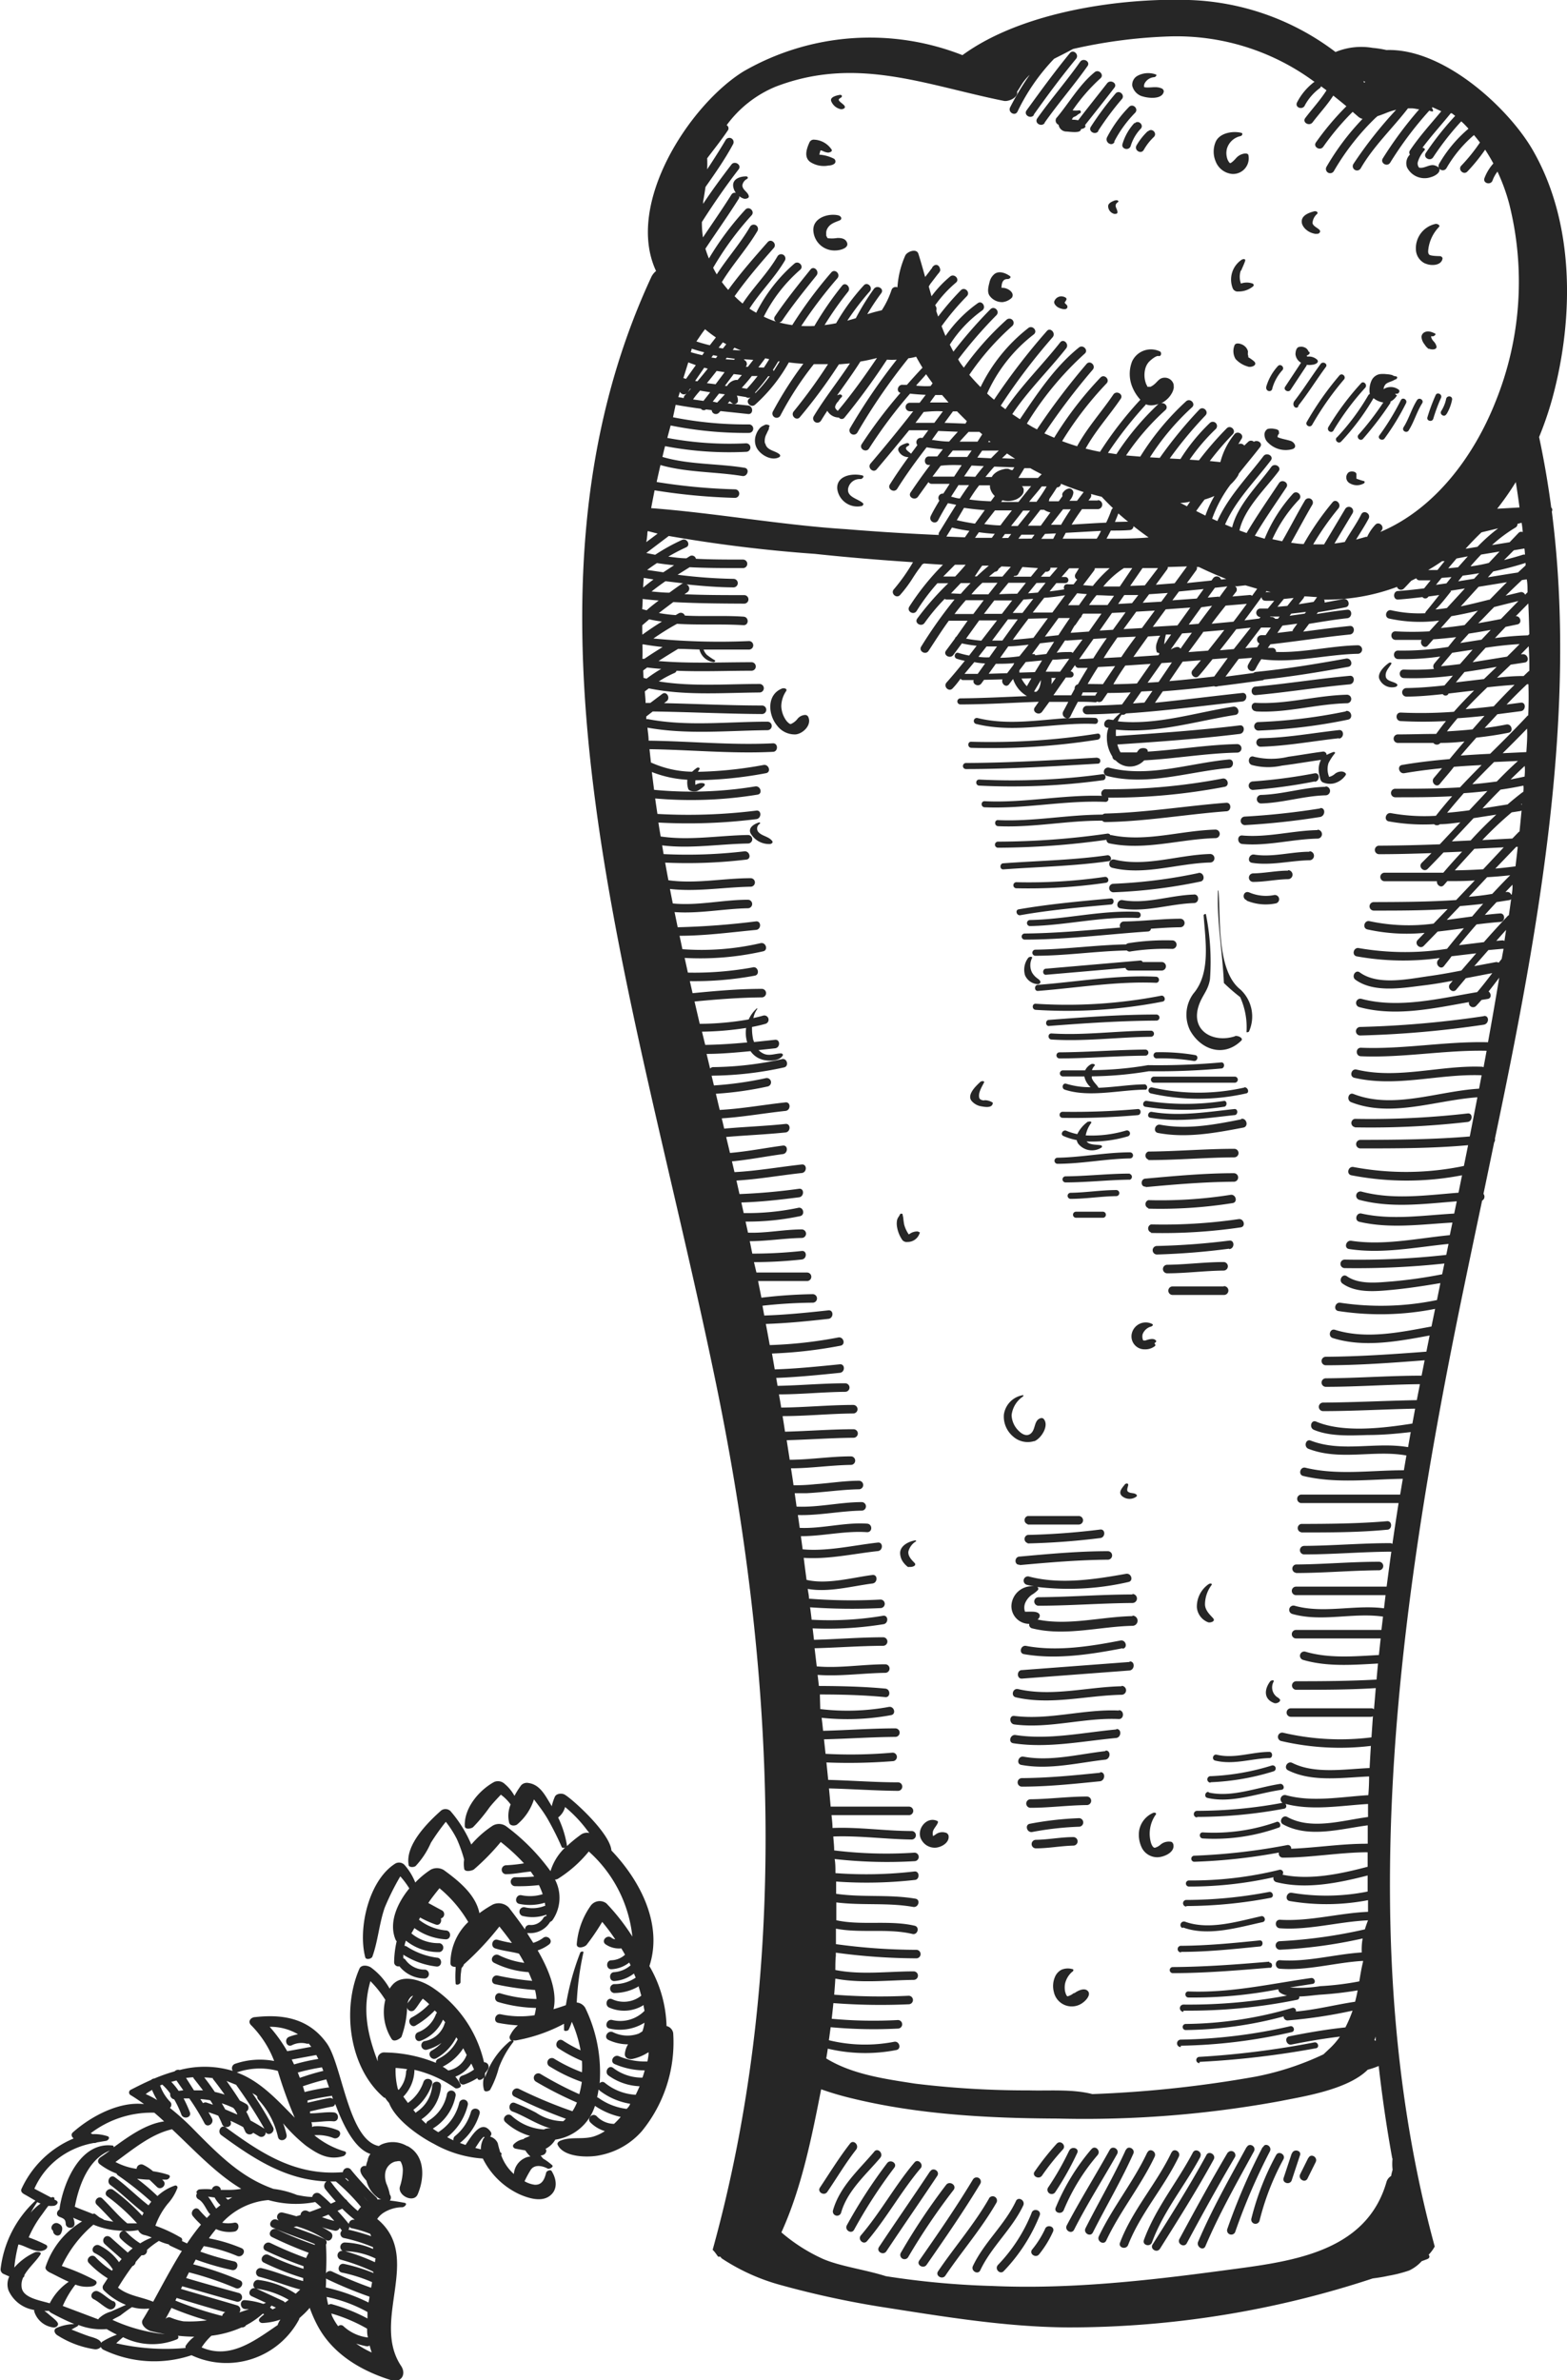 <svg id="Warstwa_1" data-name="Warstwa 1" xmlns="http://www.w3.org/2000/svg" viewBox="0 0 160.03 242.99"><defs><style>.cls-1{fill:#262626;}</style></defs><title>SBR_piwko0</title><path class="cls-1" d="M158.48,52.22a.31.31,0,0,0-.06-.4c-.32-2.42-.73-4.82-1.24-7.2a34.22,34.22,0,0,0,1.42-4.2c2.14-8.05,2.21-17.69-2.07-25.1-2.44-4.24-9.07-10.42-14.94-10.21a10.21,10.21,0,0,0-1.4-.22,6.89,6.89,0,0,0-3.8.42A26.07,26.07,0,0,0,121.44,0c-7.19-.23-17.14,1.24-23.15,5.63A25.85,25.85,0,0,0,75.93,7.29C70.42,10.7,63.81,20.83,67,27.67a1.8,1.8,0,0,0-.47.58C51,61.67,64.72,101,72.84,139.89c6.51,30.89,7.74,61.61-.06,89.81a2.38,2.38,0,0,1,.29.33l.27.37.23,0a.69.69,0,0,0,.19.21,20.81,20.81,0,0,0,5.84,2.65,94.12,94.12,0,0,0,10.17,2.23c6.42,1,12.84,2.09,19.29,2.13a99,99,0,0,0,31.13-5c.53-.07,1.07-.15,1.6-.27a13.65,13.65,0,0,0,2.12-.54,4.07,4.07,0,0,0,1.28-.95l.56-.21c.28-.11.27-.31.15-.45h0a3.77,3.77,0,0,0,.62-.84c-8.35-30.71-4-64.32,3-98q.91-4.39,1.84-8.78a.46.46,0,0,0,.14-.69q.55-2.63,1.09-5.25a.51.51,0,0,0,.08-.39C157.31,94.18,161.09,72.5,158.48,52.22ZM75.14,230.12h0Zm81-165.35-.09.1a.42.42,0,0,0-.14,0,30.72,30.72,0,0,0-3.24.28L153.76,64l1.2-.25c.52-.11.33-.87-.16-.84l1.28-1.3Q156.15,63.2,156.18,64.78Zm-6.46,7.63c.71-.77,1.46-1.5,2.21-2.23.93-.1,1.85-.19,2.78-.25-.72.71-1.43,1.45-2.12,2.19Q151.15,72.28,149.71,72.4Zm1.94.67c-.42.46-.83.94-1.24,1.4q-1.3.13-2.61.2c.35-.46.71-.91,1.08-1.34C149.81,73.27,150.73,73.18,151.66,73.08Zm-.07-3.74-2.87.34.88-1.06c1.1-.16,2.2-.34,3.29-.53ZM147.23,59l1-.08-.51.64-1.07.15Zm-1.38-.8q.74-.43,1.43-.91l.25,0-.73.91ZM153,53.94a18.45,18.45,0,0,0-2.12,1.89l-1.21.2c.52-.58,1.06-1.14,1.63-1.68Zm-.1-2a29.4,29.4,0,0,0,1.9-2.72q.21,1.29.38,2.59Zm-.81,9.28c-1,.25-1.94.49-2.91.69l1.82-2,2.9-.47C153.32,60,152.72,60.64,152.12,61.24Zm.45.77c.85-.22,1.7-.43,2.53-.63l-1.79,1.84q-1.16.23-2.32.43C151.52,63.1,152,62.55,152.57,62Zm-2-2.9-1.62.26.46-.58c.56-.07,1.12-.15,1.68-.25Zm-.35-1.29q.52-.61,1.07-1.18l1.88-.31-1.09,1.16C151.48,57.62,150.86,57.73,150.24,57.82Zm-.29-1q-.49.55-1,1.12l-1,.1.85-1Zm-1.76,3.51,1.46-.23-1.84,2c-.39.06-.78.11-1.17.15C147.17,61.69,147.68,61,148.19,60.37Zm.08,2.6c.91-.15,1.81-.35,2.71-.56-.46.48-.91,1-1.36,1.47-.8.12-1.61.22-2.42.3ZM150,64.69q1.12-.17,2.24-.38l-.94,1-2.17.34Zm.39,1.64c-.43.49-.87,1-1.29,1.47q-1,.13-1.94.22c.37-.47.76-.91,1.14-1.37Zm0,1.28c.44-.5.89-1,1.33-1.48,1.15-.17,2.31-.31,3.47-.37-.42.43-.85.86-1.28,1.28ZM156,60.47l-.25.25a.42.42,0,0,0-.49-.26l-1.5.36q.83-.81,1.67-1.6l.49-.07C156,59.58,156,60,156,60.47Zm-.2-3,0,.26-.78.72c-1,.15-2,.32-3.07.49l.55-.6c1.09-.23,2.17-.51,3.24-.85Zm-.07-.84a.42.42,0,0,0-.19,0c-.64.21-1.29.38-1.94.55l1-1,1.08-.18C155.71,56.14,155.72,56.36,155.74,56.58Zm-.23-2.31a.38.38,0,0,0-.43.1l-.9.94-1.8.29a14.94,14.94,0,0,1,2.4-1.79.39.39,0,0,0,.2-.37l.42-.12C155.45,53.63,155.48,54,155.51,54.27ZM139.42,8.34l-.08.11-.12-.16ZM74.69,16.81c-1,1.31-2,2.66-2.88,4,0-.08,0-.16,0-.24.09-.5.17-1,.24-1.48,1-1.42,2-2.85,2.81-4.36a.43.43,0,0,0-.75-.44c-.59,1-1.23,2-1.89,3a11.12,11.12,0,0,0,0-1.13c.71-.94,1.44-1.85,2.1-2.83a.37.37,0,0,0-.11-.55,11.75,11.75,0,0,1,5-3.93c8.25-3.17,15.27-.17,23.31,1.45.51.1,1.48-.37,1.35-.94.18-.25.33-.53.55-.86a5.38,5.38,0,0,1,.74-.86,27.4,27.4,0,0,0-2,3.32c-.25.5.49.94.75.44a20.72,20.72,0,0,1,3.74-5.4c.67-.34,1.32-.66,1.93-1a51.8,51.8,0,0,1,9.81-1.28,23.66,23.66,0,0,1,14.88,4.66l-.07,0a6.09,6.09,0,0,0-1.76,2.12c-.19.53.64.75.83.23a5.36,5.36,0,0,1,1.53-1.74.41.41,0,0,0,.11-.18l.56.41c-.63,1-1.46,1.89-2.17,2.83-.34.45.41.88.75.44.69-.91,1.49-1.76,2.11-2.73.44.35.89.71,1.34,1.09a28,28,0,0,0-3.11,3.69c-.32.46.43.9.75.44a26.6,26.6,0,0,1,3-3.56l.59.51a1.09,1.09,0,0,0,.42.21,25.32,25.32,0,0,0-3.68,4.89.43.43,0,0,0,.75.44,24.94,24.94,0,0,1,4.29-5.47.77.77,0,0,0,.16-.14c.48-.15.94-.35,1.16-.43a6.11,6.11,0,0,1,.75-.22,42.71,42.71,0,0,0-4.37,5.54.43.43,0,0,0,.75.44c1.32-2.28,3.24-4.07,4.83-6.13h.35c.27,0,.53.07.79.11a39.16,39.16,0,0,0-3.71,5c-.3.48.45.91.75.44a37,37,0,0,1,4-5.32c.4.18.49.09.26-.28l.06-.06c.29.12.59.27.9.41-1.09,1.31-2.24,2.57-3.2,4a.36.36,0,0,0,0,.42,1.24,1.24,0,0,0-.3,1.3,2,2,0,0,0,2.46,1c.29-.08.76-.32.85-.64s-.21-.46-.45-.54c-.49-.18-1,.27-1.5.23-.08,0-.12,0-.16-.06a.7.7,0,0,1-.11-.47,3.05,3.05,0,0,1,.7-1.26c.11-.15-.07-.24-.21-.26.91-1.22,1.94-2.34,2.89-3.52h.1l.35.27a30.16,30.16,0,0,0-3,3.79c-.31.47.44.9.75.44a28.57,28.57,0,0,1,2.87-3.67l.22.2c.18.18.35.36.52.55a13.54,13.54,0,0,0-3,3.59.43.43,0,0,0,.75.44,12.91,12.91,0,0,1,2.81-3.38c.21.25.41.5.61.76a17.92,17.92,0,0,1-1.9,2.36c-.39.4.22,1,.61.61a18.59,18.59,0,0,0,1.82-2.24c.3.46.58.93.84,1.41a4.76,4.76,0,0,0-.91,1.5c-.19.53.65.75.83.23a3.32,3.32,0,0,1,.5-.9,19.64,19.64,0,0,1,1.19,3.26,32.62,32.62,0,0,1-1.42,20.31c-2.2,5.51-6.16,10.87-11.73,13.22l.1-.13c.38-.41-.23-1-.61-.61a4.74,4.74,0,0,0-.84,1.24l-.13,0c-.34.1-.67.19-1,.28.43-.71.89-1.4,1.28-2.14.26-.5-.49-.94-.75-.44-.5,1-1.15,1.87-1.68,2.82q-.54.1-1.06.16l1.85-3.09a.43.43,0,0,0-.75-.44l-2.16,3.62c-.37,0-.75,0-1.11,0a29.4,29.4,0,0,1,2.58-3.68c.34-.43-.26-1.05-.61-.61a28.66,28.66,0,0,0-2.94,4.25c-.43,0-.86-.07-1.29-.13.73-1.29,1.42-2.6,2.17-3.88a.43.43,0,0,0-.75-.44c-.81,1.37-1.53,2.79-2.33,4.17l-1-.21A14.55,14.55,0,0,1,132.67,51c.39-.4-.22-1-.61-.61A15.64,15.64,0,0,0,129.15,55l-1-.3c1-1.69,2.13-3.3,3.22-4.94.31-.47-.44-.9-.75-.44-1.12,1.69-2.28,3.35-3.31,5.1l-.73-.26c.48-2.23,2.71-4.32,4-6.05.33-.45-.42-.89-.75-.44-1.32,1.83-3.43,3.86-4,6.18l-.72-.3c1.07-2.46,3.07-4.43,4.67-6.54.34-.44-.41-.88-.75-.44-1.63,2.15-3.6,4.14-4.71,6.63l-.53-.24a13.12,13.12,0,0,1,1.88-3.49,4.65,4.65,0,0,0,.72-.84.91.91,0,0,0,.12-.27c.72-.92,1.48-1.81,2.18-2.72.31-.4-.28-.79-.64-.53a.41.41,0,0,0-.58,0l-.4.38a.49.49,0,0,0-.61-.14c.11-.18.21-.36.33-.54.31-.47-.44-.9-.75-.44a7.47,7.47,0,0,0-1.41,2.81l-1.08-.11a31.44,31.44,0,0,1,2.34-2.73c.39-.4-.22-1-.61-.61A34.08,34.08,0,0,0,122.44,47l-.95-.07a20.21,20.21,0,0,1,2.67-3.13.43.43,0,0,0-.61-.61,19.3,19.3,0,0,0-3,3.68l-1.09-.06a40.85,40.85,0,0,1,3.64-4.39c.39-.4-.22-1-.61-.61a44,44,0,0,0-4.05,4.94l-1-.06a25.36,25.36,0,0,1,4.29-5.1c.42-.37-.19-1-.61-.61a26.79,26.79,0,0,0-4.67,5.64L115,46.5A25.46,25.46,0,0,1,119,41.88c.36-.31,0-.8-.42-.71a2,2,0,0,0,.44-.27,2.35,2.35,0,0,0,.61-.68,1.72,1.72,0,0,0,.23-.56.88.88,0,0,0,0-.29v0a.75.75,0,0,0,0-.11v0a.93.93,0,0,0-.9-.7c-.58,0-.72.41-1.14.73a1.92,1.92,0,0,1-.33.2s-.21,0-.16,0h-.08l-.08,0h0l0-.06s-.1-.17-.11-.2a2.54,2.54,0,0,1-.07-1.68,1.72,1.72,0,0,1,.34-.6c.16-.17.73-.67,1-.6s.36-.42.06-.5a2.12,2.12,0,0,0-2.78,1.06,3.51,3.51,0,0,0,0,2.53,4.34,4.34,0,0,0,.85,1.37,37.64,37.64,0,0,0-4.12,5.32q-.74-.14-1.47-.33c1-1.82,2.41-3.36,3.58-5.08.32-.46-.43-.9-.75-.44-1.21,1.79-2.66,3.37-3.7,5.28q-.76-.23-1.53-.52a35.36,35.36,0,0,1,4.53-5.89c.39-.4-.22-1-.61-.61a36.66,36.66,0,0,0-4.73,6.15v0c-.32-.14-.64-.28-1-.44a68.7,68.7,0,0,1,4.93-6.5c.36-.42-.25-1-.61-.61a70.62,70.62,0,0,0-5.08,6.7l-.47-.25-.56-.34a32.37,32.37,0,0,1,5.9-7.14c.43-.35-.18-1-.61-.61-2.47,2-4.23,4.69-6,7.3l-.78-.52c1.61-2.41,3.7-4.44,5.5-6.71.34-.43-.26-1.05-.61-.61-1.82,2.31-3.94,4.38-5.59,6.82l-.48-.36a62.56,62.56,0,0,1,5.31-7c.34-.43-.27-1.05-.61-.61a66.15,66.15,0,0,0-5.38,7c-.24-.2-.48-.41-.71-.63a15.74,15.74,0,0,1,4.78-6.05c.42-.37-.19-1-.61-.61a17.13,17.13,0,0,0-4.84,6c-.4-.4-.78-.82-1.15-1.25a26.67,26.67,0,0,1,4.4-5,.43.43,0,0,0-.61-.61,30,30,0,0,0-4.35,4.88c-.13-.18-.28-.36-.4-.55s-.12-.2-.18-.3a46.11,46.11,0,0,1,3.91-4.51c.39-.4-.22-1-.61-.61a47.5,47.5,0,0,0-3.78,4.33c-.13-.23-.25-.47-.37-.71a12.66,12.66,0,0,1,3.3-3.49c.46-.32,0-1.07-.44-.75a13.47,13.47,0,0,0-3.3,3.35c-.14-.33-.27-.66-.4-1a26.14,26.14,0,0,1,2.58-3.06c.39-.4-.22-1-.61-.61a27.57,27.57,0,0,0-2.32,2.69l-.19-.55,0-.09a.55.55,0,0,0-.12-.51,12.33,12.33,0,0,1,2.12-2.31c.44-.35-.18-1-.61-.61a11.34,11.34,0,0,0-1.88,2l-.28-1L95,29l.72-.94c.09-.12.28-.3.3-.46,0-.35-.27-.71-.63-.49l-.11.09a.42.42,0,0,0-.08.12s0,.05-.08.12l-.26.35-.38.49c-.22-.79-.44-1.58-.69-2.37-.19-.59-1.16-.22-1.34.18a9.48,9.48,0,0,0-.8,3.25.44.44,0,0,0-.6.26,9,9,0,0,1-1,2.08,15.24,15.24,0,0,0-1.48.4A24.8,24.8,0,0,1,90,29.93c.33-.45-.42-.88-.75-.44a25,25,0,0,0-1.85,3l-.87.25a27.92,27.92,0,0,1,2.3-3c.35-.43-.26-1-.61-.61A21.57,21.57,0,0,0,85.39,33c-.39.08-.79.14-1.18.19a34.08,34.08,0,0,1,2.4-3.41c.34-.43-.27-1.05-.61-.61a34.12,34.12,0,0,0-2.83,4.11,13.31,13.31,0,0,1-1.34,0,45.92,45.92,0,0,1,3.69-4.87c.35-.43-.25-1-.61-.61a44.28,44.28,0,0,0-4,5.39,11,11,0,0,1-1.34-.27.42.42,0,0,0,.31-.19c1.08-1.6,2.29-3.09,3.5-4.6.34-.43-.26-1.05-.61-.61-1.25,1.56-2.51,3.11-3.63,4.78a.37.37,0,0,0,.11.54A10.09,10.09,0,0,1,78,32.33a15.62,15.62,0,0,1,3.72-4.79c.42-.37-.19-1-.61-.61a16.24,16.24,0,0,0-3.88,5c-.23-.13-.47-.27-.69-.42,1.09-1.71,2.57-3.14,3.61-4.9a.43.43,0,0,0-.75-.44c-1,1.73-2.46,3.14-3.56,4.82a10.26,10.26,0,0,1-.82-.75c1.22-1.72,2.59-3.32,4-4.92.36-.42-.25-1-.61-.61C77,26.31,75.6,27.9,74.37,29.6c-.23-.26-.45-.53-.65-.8,1.1-1.81,2.55-3.38,3.63-5.21a.43.43,0,0,0-.75-.44c-1,1.71-2.33,3.2-3.4,4.86-.14-.22-.26-.45-.37-.67A31.19,31.19,0,0,1,76.74,22c.39-.4-.22-1-.61-.61a30.18,30.18,0,0,0-3.73,5,10,10,0,0,1-.36-1c1.13-1.7,2.31-3.36,3.4-5.09a.38.38,0,0,0,.06-.27,1.31,1.31,0,0,0,.54.27c.16,0,.47-.06.43-.27-.07-.44-.7-.65-.65-1.15a.89.89,0,0,1,.45-.6c.19-.1.09-.29-.1-.27-.54,0-1.34.23-1.3.95a1.41,1.41,0,0,0,.28.73.41.41,0,0,0-.46.19c-.93,1.48-1.93,2.91-2.9,4.36a10.31,10.31,0,0,1-.11-1.57c1.18-1.85,2.42-3.65,3.76-5.39C75.77,16.81,75,16.37,74.69,16.81ZM128.62,65.7l-.23.38-1.21.1q.8-1.06,1.61-2.11h0l1,0c-.19.26-.36.52-.54.78l-.44,0A.45.45,0,0,0,128.62,65.7Zm-18.87,4.63-.36.66-1.81,0,1.27-1.82h.48a.31.31,0,0,0,0-.62h0l.46-.65a.37.37,0,0,0,.4.29l.89,0c-.34.55-.68,1.11-1,1.68A.41.41,0,0,0,109.75,70.33Zm-4.06.29-.09,0c.22-.4.47-.79.7-1.19a2.36,2.36,0,0,1-.15.77,1.39,1.39,0,0,1-.18.31c-.08.08-.18.13-.14.12l-.05,0h-.06S105.55,70.58,105.69,70.63Zm0-2-1.58.05a1.73,1.73,0,0,1,0-.24l.64-.84,1.67-.16Zm-.36.63-.46.81-.08-.08a3.59,3.59,0,0,1-.47-.7Zm-5.4-2.2.82-1.05h1.07l-.79,1.11C100.7,67.13,100.33,67.11,100,67.07Zm.68.68-.76,1.07-1.35,0,1-1.2C99.88,67.68,100.26,67.72,100.64,67.74Zm-5.09-27.4h.69l.66.76c-.63,0-1.26,0-1.9,0Zm-1.94-1c.34-.38.69-.75,1-1.12.21.31.44.62.66.92l-.2.28C94.61,39.45,94.1,39.42,93.6,39.38ZM102,46c-.27.26-.53.52-.79.79l-1.4-.07.49-.71Zm-1.08-.86L101,45l.17.13Zm6.24,5.8q.41-.58.78-1.18h0a.4.4,0,0,0,.41-.37c.76.32,1.54.6,2.32.85l0,0-.68.89-.78,0a1.44,1.44,0,0,0,.41-.83.44.44,0,0,0-.43-.43.91.91,0,0,0-.58.35.39.39,0,0,0-.1.43l-.39.53-1,0a1.8,1.8,0,0,1,.06-.28S107.14,50.92,107.14,50.91Zm0-2.06,0,0,.09,0Zm5,2.22-1,0,.19-.25a.45.45,0,0,0,.07-.42c.36.11.73.2,1.09.29.37.39.75.78,1.15,1.16a.42.42,0,0,0-.16.21,13.78,13.78,0,0,1-.53,1.27c-1.17.05-2.35.13-3.53.2.33-.54.69-1.06,1.06-1.58l1.64,0A.43.43,0,0,0,112.07,51.06Zm10,7.13a.35.35,0,0,0,.06-.34h.22c.91.44,1.84.85,2.79,1.22l-.53.06a.46.46,0,0,0-.81-.13l-.17.23-2.51.26Zm0-6.06c.28-.39.56-.79.86-1.17a8.45,8.45,0,0,0,1-.36,12,12,0,0,0-.92,2Zm4.13,7.69.9-.1,1.2.35-.52.72a.36.36,0,0,0-.27-.08l-1.74.15c.14-.17.26-.34.4-.51A.44.44,0,0,0,126.12,59.83Zm3,1.48c.28,0,.56,0,.84,0l-.65.79-.75,0a.43.43,0,0,0,0,.87h0l-.12.15-1.52.19q.88-1.18,1.75-2.38A.39.39,0,0,0,129.07,61.31Zm-.06-.85.11-.15.45.11-.5,0Zm-1.9,1.16c-.45.61-.9,1.22-1.36,1.82l-2.23.21c.46-.63.95-1.24,1.43-1.85Zm-9,5,.08.09-.11.16-2.55.17c.49-.7,1-1.4,1.49-2.09l1.25-.08a1.77,1.77,0,0,0-.31.63A1.4,1.4,0,0,0,118.16,66.62ZM100,49.55l1.1,0a1.8,1.8,0,0,0,0,.2,1.59,1.59,0,0,0,.49.89l-.4.54Q100.08,51.15,99,51C99.3,50.51,99.64,50,100,49.55Zm-1.54-.91.76-1.11,1.25.06q-.45.53-.87,1.09Zm3.15,3.47q.87,0,1.73,0c-.39.51-.79,1-1.17,1.53-.55,0-1.1-.07-1.65-.13Zm16.32,10.23-1.31,1.78-1.88.11,1.3-1.78Zm-1.23-.8.65-.87,1.91-.13-.66.89Zm-8-1.37q-.75.12-1.51.21l.69-.85h.92a.31.31,0,0,0,0-.62h-.39l.78-.89h1l-.35.57a.4.4,0,0,0,.17.58l-.37.49-.52,0C108.71,59.57,108.58,59.9,108.68,60.16Zm.07.61-1.3,1.76-2,0q.58-.76,1.17-1.51C107.33,61,108,60.89,108.74,60.78Zm1.23-.21,1,.09c-.28.38-.55.76-.81,1.13l-1.11,0Zm-.19,3.26.5-.74a.29.29,0,0,0,.16-.24l.14-.2,1.88,0-1.29,1.83-1.86.13C109.47,64.32,109.62,64.06,109.78,63.82Zm1.41-2.06c.25-.35.5-.7.76-1,.6,0,1.19.05,1.79.06l-.66.94Zm2.34.81,1.39-.07-1.29,1.79-1.36.08Zm2.05-1-1.42.08.63-.91,1.43,0Zm-1.25-1.7c-.57,0-1.13,0-1.69,0A9.32,9.32,0,0,1,114.78,58h.85Zm-2.75-.06-1-.08,1.11-1.47a.45.45,0,0,0,.09-.26h1.52A13.32,13.32,0,0,0,111.59,59.84ZM112,55h-3.48l.32-.6,3.6-.2Q112.24,54.64,112,55Zm-3.67-1.42-1,0L108.56,52l.79,0C109,52.53,108.66,53.06,108.34,53.61Zm-.49.88-.28.55h-1.22l.38-.5Zm-1.06,3.9a.41.41,0,0,0,.49-.29l0-.11H108l-.79.92h-.91Zm0,1.14-.79,1-1,.08.86-1.06Zm-3.55-1.63-.86,1H101c.2-.17.4-.34.61-.5a.36.36,0,0,0,.33-.21l.06-.1.2-.16a.47.47,0,0,0,.06-.07Zm-.9-2.94.3-.41.64,0-.3.4Zm.66,4.57h1.78l-.89,1.12q-.92,0-1.85.05Zm1.53,1.71,1-.07-1.1,1.44-1,0Zm.76-2.33h-1.77l.08-.09a.37.37,0,0,0,.41-.21c.12-.23.27-.46.41-.69L106,58Zm.08-3.89L104,55l.31-.41,1.34,0Zm-1.42-1.29h-.68c.4-.53.81-1,1.22-1.57h.72Zm-2.33.77-.32.44-1.72,0,.4-.57C100.46,54.41,101,54.47,101.56,54.5Zm-1.28,3.28.66,0c-.43.35-.84.72-1.24,1.1h-.2C99.76,58.53,100,58.16,100.28,57.78Zm0,1.75h1.54l-.93,1.18-1.73,0C99.52,60.28,99.9,59.9,100.29,59.53Zm1.21,1.8q.92,0,1.83,0l-1.05,1.37-1.83,0Zm1.4,1.93,1,0q-.79,1.08-1.57,2.17h-1.05Zm2.07-.06,2-.05-1.47,2c-.7.08-1.41.15-2.11.2Q104.18,64.28,105,63.21Zm3.09-.07,1.16,0q-.6.87-1.17,1.75l-1.38.15Zm.67,2.29h.14a.42.42,0,0,0,.18,0l1.46-.1-1,1.37a.28.28,0,0,0-.22-.09c-.47,0-.94,0-1.42.07C108.18,66.27,108.46,65.85,108.73,65.43Zm2.9-.16,1.36-.08q-.71,1-1.38,2.07l-1.44.08Zm2.46-.15L116,65q-.76,1-1.49,2.09l-1.8.1C113.13,66.5,113.61,65.81,114.09,65.12ZM117.73,64l1.32-1.79,2.51-.18-1.31,1.82Zm4.49-2.89-2.49.18.67-.9,2.52-.25Zm1.56.74q-.7.91-1.38,1.84l-1,.08L122.68,62Zm-4.84,3.56a5.78,5.78,0,0,1,.13-.63l.53,0-.69,1A2,2,0,0,1,118.93,65.46Zm1.78-.74,1-.07c-.39.54-.78,1.08-1.16,1.63-.23-.35-.68-.09-1,.08Zm2.14-.16,2.17-.19q-.82,1.06-1.66,2.11l-2,.15C121.86,65.94,122.36,65.25,122.86,64.56Zm1.65-3.6-1.17.1.73-1,1.27-.14C125.05,60.25,124.79,60.61,124.51,61Zm-3.29-9.22-.68-.35q.52,0,1-.13Zm0,6.14-1.26,1.72-1.92.15,1.15-1.56a.36.36,0,0,0,.07-.25Zm-4.3,1.93-1.5.06L116.68,58l1.58,0ZM113,55q.23-.41.44-.83c.64,0,1.28,0,1.91-.05a.41.41,0,0,0,.41-.4q.75.59,1.54,1.15C115.87,55,114.43,55,113,55Zm.86-1.71q.19-.43.35-.87c.32.28.64.56,1,.84Zm.17-6.92-.88-.13A40.83,40.83,0,0,1,117,41.33a.39.39,0,0,0,0-.06,1.45,1.45,0,0,0,.64.11,2.28,2.28,0,0,0,.67-.14l0,0A27.87,27.87,0,0,0,114,46.39Zm-6.74,5.92-1,1.38-1.31,0c.43-.54.85-1.07,1.27-1.62h.38A1.7,1.7,0,0,0,107.3,52.32Zm-1.47-1.06h-.72c.42-.53.86-1,1.29-1.57h.5C106.56,50.24,106.2,50.76,105.83,51.26Zm.18-2.43-2,0c.21-.33.42-.67.61-1h.61c.38.22.77.42,1.16.62Zm-1.46,1.32a.51.51,0,0,0-.18-.48l.94,0q-.65.8-1.29,1.61c-.59,0-1.18,0-1.77,0l.13-.18a2.18,2.18,0,0,0,1.35-.06C104,50.91,104.53,50.55,104.54,50.15Zm-.95-2.41-.18.28-.1,0c-.1,0-.26-.12-.39-.13h-.21a3.22,3.22,0,0,0-.45.11,1.85,1.85,0,0,0-.86.55,1.39,1.39,0,0,0-.11.18l-.65,0c.29-.36.59-.72.9-1.06Zm-1.26-.93.51-.48.83.54Zm-2.5-1.69H98q.45-.5.92-1l1.1,0,.29.25ZM98.6,43.25l-2.14-.08L97.32,42l.42,0q.52.53,1,1ZM96.29,42l-.87,1.17-1.93,0c.29-.36.56-.74.84-1.11C95,42,95.63,41.95,96.29,42ZM95.82,44l2,.08q-.45.49-.89,1c-.59,0-1.17-.09-1.76-.17ZM97.3,46q1,0,1.93,0l-.45.65q-1,0-2,0Zm.89,1.53c-.25.37-.5.75-.75,1.13l-2.21,0,.84-1.11C96.78,47.46,97.48,47.47,98.19,47.49Zm-.28,2,1.05,0q-.48.67-.93,1.36c-.3,0-.6-.12-.9-.18C97.39,50.29,97.65,49.9,97.91,49.49Zm.54,2.32c.71.1,1.41.18,2.12.23l-1,1.38c-.63-.09-1.25-.21-1.86-.35ZM99,54.2l-.46.66-1.89-.08.57-.92C97.77,54,98.36,54.11,99,54.2Zm-1.44,3.46,1.06,0q-.52.62-1.07,1.2H96.33Q96.91,58.28,97.52,57.66Zm.56,1.87h1q-.52.54-1,1.1l-1-.05Zm.56,1.75,1.78,0-1.06,1.41-1.92,0Q98,62,98.63,61.28ZM100,63.34l1.82,0-1.6,2.07a13.92,13.92,0,0,1-1.56-.21Zm1.7,4.43c.62,0,1.25,0,1.88-.07a1.37,1.37,0,0,0-.1.21l-.62.82-1.89.06Zm.44-.61.83-1.17c.69,0,1.38-.1,2.08-.17L104.11,67C103.44,67.1,102.78,67.15,102.11,67.16Zm3.57-.26c0-.07,0-.12-.13-.12l-.18,0,.81-1.1,1.44-.16-.79,1.25Zm1.82.45c.56,0,1.11-.08,1.67-.09l-.94,1.32-1.47,0C107,68.19,107.25,67.76,107.5,67.35Zm-.12,1.87h.41l-.45.64A2.73,2.73,0,0,0,107.38,69.22Zm3.17,1.47,1.48,0-.19.28a.41.41,0,0,0,0,.05h0l-1.43,0Zm.5-.86q.51-.88,1.06-1.73l1.74-.09c-.42.61-.83,1.23-1.24,1.84Zm3.88-1.88,2.55-.17-1.4,2q-1.21.06-2.41.08C114.08,69.2,114.49,68.57,114.92,67.95Zm1.6,2.65,1.13-.06-.81,1.19-1.18.09Zm.64-.9,1.42-2,1.06-.07-1.36,2Zm3.58-2.15,1.86-.14-.84,1c-.36.42.25,1,.61.61s.95-1.14,1.42-1.72l1.55-.12L124,69.07c-1.53.18-3.05.34-4.58.47Zm3.8-1.16q.84-1.06,1.67-2.15l1.48-.16L126,66.27Zm5.1-3.44,0,0c.32,0,.65,0,1,0l-.18.23-.27,0a.45.45,0,0,0-.43-.18Zm.78-1,.65-.8,1-.1-.64.81Zm.51,1.92c.51-.06,1-.13,1.52-.2-.16.22-.32.43-.47.66a.41.41,0,0,0,0,.1l-1.57.19Zm.73-1,.17-.22c.5-.06,1-.11,1.51-.18l-.14.18Zm.93-1.18.48-.6a.45.45,0,0,0,.09-.2h.06c.42,0,.83.06,1.24.07l0,0c-.11.17-.23.33-.35.49ZM95.86,27.86l.07,0-.06,0Zm-3,7.34h0ZM85.7,40.29l-.21.07c.81-1.14,1.64-2.28,2.38-3.45.57-.09,1.14-.22,1.69-.36-1.25,1.85-2.55,3.67-4,5.4-.16-.13-.3-.27-.27-.44a1.07,1.07,0,0,1,.31-.52,2.75,2.75,0,0,1,.29-.39C86.14,40.42,85.91,40.22,85.7,40.29Zm-6.07-3.4c-.2.33-.4.65-.62,1a.44.44,0,0,0-.07-.14c.19-.28.36-.56.53-.85Zm-8.1,3,1,.16-.69.88-1.06-.15C71,40.44,71.27,40.14,71.53,39.84Zm-.54-1c.31-.45.62-.9.93-1.35l.36.1c-.35.44-.7.87-1.06,1.29Zm1.2.23q.51-.62,1-1.25L74,38l-.92,1.23Zm.46-2.62.18-.24.44.09-.16.22Zm2.4.13-.08.1-.87-.05.12-.16Zm-.22-.9L75,35.5l.67.28h0Zm-1-.15-.44-.08.43-.55.35.19Zm-.4,4.6.6.08-.79.84L72.79,41Zm.6-.79.9-1.2.83.1-.44.51a.71.71,0,0,0-.23,0,1.26,1.26,0,0,0-.84.61Zm2.76-1,.58,0c-.35.45-.71.89-1.1,1.3l-.52-.09C76.13,39.19,76.48,38.77,76.82,38.34ZM76,36.75l0-.07.93.06-.55.71-.22,0A.44.44,0,0,0,76,36.75Zm2.45,1.66h.16a13.57,13.57,0,0,1-1.49,1.75.42.42,0,0,0,0-.1A19.27,19.27,0,0,0,78.45,38.42Zm-1-.9.7-.93.41.09c-.18.29-.36.58-.55.86ZM71.33,33l0,0,0,0Zm.66.6a12.3,12.3,0,0,0,1.12.85l-.62.8c-.46-.11-.92-.24-1.37-.39C71.4,34.46,71.69,34,72,33.62Zm-1.34,2q.63.21,1.27.37l-.2.29c-.39-.08-.78-.19-1.17-.3ZM70.29,37l.77.28-1,1.4-.27-.08Zm-.85,3a.45.45,0,0,0,.78.07l.25-.38.08,0c-.2.22-.39.45-.6.66a.4.4,0,0,0-.12.29l-.56-.1ZM66.85,50.06a61.14,61.14,0,0,0,8.21.77.43.43,0,0,0,0-.87,60.16,60.16,0,0,1-8-.75q.19-.87.39-1.73c2.7.77,5.58.67,8.36,1.12.54.09.78-.75.23-.84-2.76-.45-5.7-.31-8.39-1.11.09-.37.17-.74.27-1.1a34.72,34.72,0,0,0,8.28.58.43.43,0,0,0,0-.87,34.21,34.21,0,0,1-8.05-.55l.34-1.27a38.41,38.41,0,0,0,8,.76.43.43,0,0,0,0-.87,37.59,37.59,0,0,1-7.76-.73L69,41.33q1.29.23,2.58.4a.36.36,0,0,0,.52.07l.58.07a.43.43,0,0,0,.73.28l.17-.18,2.82.3c.55.06.55-.81,0-.87l-2.08-.22.21-.22a1.45,1.45,0,0,0,.3.25.39.39,0,0,0,.52-.19,1.15,1.15,0,0,0-.1-.63l.94.15a.39.39,0,0,0,.35.06h.08l-.11.1c-.43.36.19,1,.61.61A16.61,16.61,0,0,0,80.56,37c.45.06.94.11,1.48.14A38.32,38.32,0,0,0,78.94,42a.43.43,0,0,0,.75.44,33.21,33.21,0,0,1,3.42-5.26c.47,0,1,0,1.45,0A53.25,53.25,0,0,1,81.06,42c-.35.43.26,1,.61.61a53.2,53.2,0,0,0,4-5.41l1.13-.1c-1.2,1.82-2.58,3.54-3.7,5.4a.43.43,0,0,0,.75.44c.21-.34.42-.68.64-1a1.36,1.36,0,0,0,1.18.69.36.36,0,0,0,.58,0c1.55-1.89,3-3.89,4.33-5.91a7,7,0,0,0,1,0,60.77,60.77,0,0,0-4.77,7,.43.43,0,0,0,.75.44,60.24,60.24,0,0,1,5.21-7.58,5,5,0,0,0,.79-.16c.21.38.42.75.65,1.12q-.81.86-1.59,1.75l-.39,0c-.53-.08-.76.69-.27.82A48.8,48.8,0,0,0,88,45.35c-.3.47.45.91.75.44a48.08,48.08,0,0,1,4.19-5.6q.8.09,1.6.12l-.62.81-1,0a.43.43,0,0,0,0,.87h.34c-1.41,1.81-2.87,3.59-4.35,5.33-.36.42.25,1,.61.61,1.12-1.32,2.23-2.66,3.32-4l.07,0,1.89,0-.58.78-.1,0a.45.45,0,0,0-.43.73l-.65.88c-.24-.23-.84-.52-.3-.79.25-.12.06-.35-.16-.28s-1.06.32-.8.83a1.12,1.12,0,0,0,1,.59c-.66.91-1.3,1.83-1.9,2.79-.3.47.45.91.75.44.92-1.46,1.93-2.85,3-4.23q.83.14,1.66.2l-.57.73-.85,0c-.55,0-.56.9,0,.87H95c-.7.92-1.37,1.86-2,2.8-.32.46.42.89.75.44l1.07-1.49a.39.39,0,0,0,.34.18l1.82,0c-.22.35-.44.69-.65,1a.44.44,0,0,0-.4.71c-.3.52-.6,1-.87,1.56s.49.94.75.44.64-1.17,1-1.74l.84.17c-.59.93-1.16,1.87-1.73,2.79a.39.39,0,0,0-.05.29c-3.14-.14-6.28-.33-9.42-.59C79.88,53.62,73,52.37,66.5,51.88,66.61,51.27,66.73,50.67,66.85,50.06Zm-.74,4.5c0-.12,0-.23.05-.34l1,.26L66,55.35C66.06,55.09,66.08,54.83,66.11,54.56Zm-.27,2.75h0l-.05,0ZM65.74,59l1,.16q-.54.4-1.06.83C65.69,59.7,65.72,59.37,65.74,59Zm2-.57-1.65-.24q.48-.36,1-.7c.58.09,1.17.16,1.75.22Zm2.06,1.13a.39.39,0,0,0-.2.07c-.42.28-.83.58-1.24.88-.61,0-1.21-.07-1.82-.12q.69-.55,1.42-1.05Zm-4.2,1.59h0c.56.06,1.11.12,1.67.16-.41.32-.83.63-1.23,1l-.46-.12C65.62,61.86,65.62,61.53,65.64,61.2Zm0,2.68.7-.6c.43.1.87.17,1.3.23-.68.42-1.35.87-2,1.34C65.59,64.52,65.59,64.19,65.59,63.87Zm0,2,.07-.05c.68.12,1.36.21,2,.28-.63.39-1.25.78-1.86,1.2l-.21,0C65.63,66.84,65.62,66.38,65.61,65.91Zm.09,2.62.4-.3c.48.06,1,.11,1.44.14a14,14,0,0,0-1.5,1l-.31-.08C65.71,69,65.7,68.77,65.69,68.53Zm6,36.88a31.77,31.77,0,0,0,4.51-.38,3.35,3.35,0,0,0,.11,1.48c-1.43.13-2.86.23-4.29.25Zm72.12,122.52v0h0Zm-1.59-7.52a5.26,5.26,0,0,0,0,1.2c-.06.21-.12.42-.15.63a1.05,1.05,0,0,0-.48.63c-2.12,7.32-10,8.13-16.52,9-7.81,1.05-15.82,1.95-23.72,1.6a85.45,85.45,0,0,1-10.88-1c-2.14-.68-4.67-1-6.44-1.77a17.62,17.62,0,0,1-4.23-2.7c2.07-4.54,3.11-9.77,4.06-14.61a30.66,30.66,0,0,0,3,.89c6.88,1.7,14.16,2.07,21.22,2.1a110.77,110.77,0,0,0,22.69-1.79c2.15-.44,6.85-1.13,8.91-3.2a8.41,8.41,0,0,0,1.12-.38Q141.34,215.73,142.19,220.4Zm-1.83-12.12.1-.28,0,.44A.84.84,0,0,0,140.36,208.29Zm11.59-101.8c-4.35-.11-8.65.74-13,.56-.56,0-.56.85,0,.87,4.3.18,8.55-.65,12.84-.56l-.31,1.68a.43.43,0,0,0-.2-.05c-4.26-.16-8.56,1.3-12.77.29-.54-.13-.77.71-.23.84,4.31,1,8.65-.43,13-.26h0l-.26,1.37c-4.22.25-8.76,2.14-12.83.54-.52-.2-.74.64-.23.84,4.09,1.61,8.66-.21,12.89-.5q-.39,2-.78,4c-3.71.31-7.44.34-11.17.35a.43.43,0,0,0,0,.87c3.67,0,7.33,0,11-.33l-.43,2.12a28.93,28.93,0,0,1-11.27.11c-.54-.11-.77.72-.23.84a29.67,29.67,0,0,0,11.31,0l-.36,1.78c-3.31.26-6.66.75-9.9-.11a.43.43,0,0,0-.23.84c3.26.87,6.62.41,9.95.15l-.26,1.25c-3.15.18-6.38.69-9.46,0-.54-.13-.77.71-.23.84,3.11.73,6.34.26,9.51.08l-.27,1.29H148c-3.32.33-6.69,1.07-10,.57-.54-.08-.78.75-.23.84,3.39.52,6.78-.18,10.16-.52l-.23,1.12a79.74,79.74,0,0,1-10.37.48.43.43,0,0,0,0,.87,83.75,83.75,0,0,0,10.18-.47l-.23,1.1a48,48,0,0,1-5.12.73c-1.46.11-3.34.35-4.61-.53-.46-.32-.89.44-.44.75,1.4,1,3.46.79,5.05.64s3.3-.41,4.94-.69l-.35,1.73a28.14,28.14,0,0,1-9.85.28c-.54-.11-.78.73-.23.84a28.45,28.45,0,0,0,9.89-.22l-.37,1.8c-3.23.6-6.69,1.33-9.85.34-.53-.17-.76.67-.23.84,3.18,1,6.63.34,9.89-.26l-.33,1.65c-3.42.26-6.84.5-10.27.52a.43.43,0,0,0,0,.87c3.37,0,6.73-.25,10.09-.51l-.31,1.57c-3.26,0-6.52.25-9.78.27a.43.43,0,0,0,0,.87c3.21,0,6.4-.24,9.61-.27l-.32,1.63c-3.19.06-6.38.23-9.57.25a.43.43,0,0,0,0,.87c3.14,0,6.27-.19,9.4-.25l-.28,1.52c-3.1.49-7.11.95-9.83-.2-.51-.22-.74.62-.23.84,1.66.7,3.76.58,5.51.53,1.46,0,2.93-.13,4.38-.3l-.27,1.54c-3.3-.57-6.78.56-9.94-.67-.52-.2-.74.64-.23.84,3.22,1.25,6.7.08,10,.68l-.26,1.51h-.05c-3.34,0-6.74.53-10-.26-.54-.13-.77.71-.23.84,3.34.8,6.77.34,10.17.29q-.13.8-.27,1.61H132.91a.43.43,0,0,0,0,.87h9.92q-.33,2.09-.63,4.17a.39.39,0,0,0-.24-.08c-2.93,0-5.85.26-8.77.28a.43.43,0,0,0,0,.87c2.93,0,5.85-.26,8.77-.28a.42.42,0,0,0,.13,0q-.25,1.79-.48,3.57h-9.25a.43.43,0,0,0,0,.87h9.14q-.08.67-.16,1.34c-3-.39-6.18.57-9.13-.26a.43.43,0,0,0-.23.84c3,.85,6.19-.17,9.26.27-.05.45-.11.91-.16,1.36h-8.72a.43.43,0,0,0,0,.87H141c-.06.56-.12,1.13-.18,1.69-2.52.14-5.1.37-7.51-.34a.43.43,0,0,0-.23.84c2.46.72,5.08.51,7.65.37q-.08.82-.15,1.64c-2.73.15-5.47.17-8.2.17a.43.43,0,0,0,0,.87c2.71,0,5.42,0,8.12-.17q-.09,1.08-.18,2.16a.39.39,0,0,0-.27-.1h-8.22a.43.43,0,0,0,0,.87H140a.4.4,0,0,0,.21-.06c-.05.72-.1,1.44-.15,2.16a25.62,25.62,0,0,1-9-.47.43.43,0,0,0-.23.84,26.42,26.42,0,0,0,9.17.5q-.07,1.13-.13,2.26c-2.56.11-5.6.63-7.89-.52-.5-.25-.93.5-.44.75,2.47,1.24,5.56.74,8.28.63q0,1-.08,1.91c-2.79.17-5.72.74-8.41,0a.43.43,0,0,0-.23.84c2.78.79,5.75.23,8.61.06,0,.44,0,.89,0,1.33-2.64.35-5.79,1.35-8.24,0-.49-.27-.92.48-.44.75,2.63,1.43,5.83.47,8.65.1,0,.63,0,1.25,0,1.88a.43.43,0,0,0-.17,0c-2.56,0-5.1.41-7.65.51a.34.34,0,0,0-.38-.38,62.51,62.51,0,0,1-9.51,1.09.31.31,0,0,0,0,.62,57.36,57.36,0,0,0,8.64-.94.41.41,0,0,0,.4.52c2.84,0,5.66-.52,8.5-.55a.45.45,0,0,0,.16,0c0,.49,0,1,0,1.48-2.81.74-5.88,1.39-8.7.81a.31.31,0,0,0-.31-.5,37.5,37.5,0,0,1-9.24,1.09.31.31,0,0,0,0,.62,39.13,39.13,0,0,0,8.64-.95.4.4,0,0,0,.29.5c3,.76,6.29.1,9.32-.68q0,.82,0,1.64a21.49,21.49,0,0,1-7.73.13c-.54-.11-.78.73-.23.84a22.35,22.35,0,0,0,8-.09c0,.4,0,.79,0,1.19-3,.13-6,1-9,.81-.56,0-.55.83,0,.87,3,.21,6-.68,9-.81h0c-.12.3-.23.61-.32.92a50.88,50.88,0,0,1-8.68,1.21.43.43,0,0,0,0,.87,49.21,49.21,0,0,0,8.45-1.15,6.18,6.18,0,0,0-.09,1.43c-2.79.18-5.56,1-8.36.79-.56,0-.55.83,0,.87,2.85.22,5.66-.64,8.49-.8,0,0,0,.06,0,.09-.16.64-.27,1.3-.38,2a29.24,29.24,0,0,1-4,.49,12.8,12.8,0,0,1-3.09.13l2.32-.36c.39-.06.23-.65-.16-.6-4.18.6-8.28,1.54-12.53,1.37-.4,0-.4.6,0,.62a45.09,45.09,0,0,0,9.19-.84.42.42,0,0,0,.19.35c1,.68,3,.28,4.09.2a36.76,36.76,0,0,0,3.82-.44c-.07.39-.16.78-.26,1.16-2,.3-4,.82-6.05,1a.3.3,0,0,0-.37-.37,39.6,39.6,0,0,1-10.88,1.64.31.31,0,0,0,0,.62,40.09,40.09,0,0,0,10-1.39.4.4,0,0,0,.42.41,49.55,49.55,0,0,0,6.62-1,13.44,13.44,0,0,1-.73,1.71c-1.92.2-3.82.53-5.73.91-.55.11-.31.95.23.84,1.64-.33,3.28-.61,4.94-.81a7.33,7.33,0,0,1-1,1.17l-.68.64a29,29,0,0,1-6.95,2.28,119.83,119.83,0,0,1-16.65,1.78c-2.05-.53-4.44-.32-6.48-.38a94.23,94.23,0,0,1-11.64-.69c-3-.47-6.38-.92-9.06-2.57.06-.34.11-.67.16-1a16.52,16.52,0,0,0,7,.14c.55-.11.31-.95-.23-.84a15.54,15.54,0,0,1-6.66-.16c.06-.44.12-.88.18-1.33a47.79,47.79,0,0,0,6.87.14.43.43,0,0,0,0-.87,45.77,45.77,0,0,1-6.76-.13q.09-.8.17-1.6a63.6,63.6,0,0,0,7.69.12.43.43,0,0,0,0-.87,60.63,60.63,0,0,1-7.61-.11q.07-.82.12-1.64c2.63.5,5.38.16,8,.13a.43.43,0,0,0,0-.87c-2.65,0-5.39.38-8-.14,0-.48,0-1,.05-1.45,0-.11,0-.22,0-.32a62.18,62.18,0,0,0,8.22.58.43.43,0,0,0,0-.87,61.09,61.09,0,0,1-8.21-.58c0-.53,0-1.06,0-1.58,2.54.49,5.27-.06,7.81.54.54.13.77-.71.23-.84-2.58-.6-5.47,0-8-.56,0-.61,0-1.21,0-1.82,2.61.33,5.25,0,7.85.46.54.09.78-.74.23-.84-2.69-.46-5.42-.11-8.1-.5,0-.42,0-.83,0-1.25a44.12,44.12,0,0,0,8-.16c.55,0,.56-.92,0-.87a42.62,42.62,0,0,1-8.07.17c0-.48,0-1-.08-1.44a47.64,47.64,0,0,0,8.15.22.43.43,0,0,0,0-.87,43.64,43.64,0,0,1-8.2-.23c0-.47-.06-.95-.09-1.42,2.68-.1,5.34.28,8,.31a.43.43,0,0,0,0-.87c-2.7,0-5.38-.42-8.08-.31,0-.44-.06-.87-.1-1.31h7.91a.43.43,0,0,0,0-.87h-8q-.08-.93-.17-1.86c2.35.06,4.7.23,7.05.25a.43.43,0,0,0,0-.87c-2.38,0-4.75-.19-7.13-.25q-.09-.89-.18-1.78a57,57,0,0,0,6.76-.13.43.43,0,0,0,0-.87,49.07,49.07,0,0,1-6.85.12l-.16-1.48c2.43-.06,4.85-.23,7.29-.25a.43.43,0,0,0,0-.87c-2.46,0-4.92.19-7.38.25l-.08-.75-.07-.58a24.59,24.59,0,0,0,7.09-.27c.55-.1.32-.94-.23-.84a23.35,23.35,0,0,1-7,.22L83.73,173c2.23,0,4.46.06,6.68.27.55.05.55-.82,0-.87-2.26-.21-4.52-.26-6.78-.27L83.5,171c2.29.17,4.63-.18,6.91-.21a.43.43,0,0,0,0-.87c-2.3,0-4.7.42-7,.21l-.22-1.85c2.32-.06,4.63-.24,7-.25a.43.43,0,0,0,0-.87c-2.36,0-4.71.2-7.06.26l-.14-1.17a35.65,35.65,0,0,0,7.21-.42c.55-.06.55-.93,0-.87a32.89,32.89,0,0,1-7.31.41c-.05-.42-.1-.85-.16-1.27a61.34,61.34,0,0,0,7.19.08.43.43,0,0,0,0-.87,55.66,55.66,0,0,1-7.3-.09c0-.33-.09-.65-.13-1,2.13.39,4.6-.3,6.61-.55.55-.07.55-.94,0-.87-2,.25-4.61,1-6.73.5q-.15-1.12-.29-2.25c2.52.17,5.07-.42,7.57-.69.55-.06.55-.93,0-.87-2.52.28-5.13.92-7.68.69-.06-.45-.12-.9-.18-1.34,2.25,0,4.51-.57,6.77-.41.56,0,.55-.83,0-.87-2.28-.16-4.61.53-6.89.43-.06-.44-.12-.87-.19-1.31,2.17.06,4.36-.42,6.52-.45a.43.43,0,0,0,0-.87c-2.18,0-4.44.56-6.65.46-.06-.46-.13-.91-.19-1.37.43,0,.85,0,1.23,0,1.78-.09,3.55-.37,5.33-.4a.43.43,0,0,0,0-.87c-1.49,0-3,.25-4.46.35a19.16,19.16,0,0,1-2.22.11c-.08-.58-.17-1.15-.26-1.73,2,0,4.08-.32,6.12-.35a.43.43,0,0,0,0-.87c-2.08,0-4.17.34-6.25.35l-.31-2c2.28-.06,4.55-.23,6.83-.25a.43.43,0,0,0,0-.87c-2.33,0-4.64.19-7,.25-.08-.53-.16-1.06-.25-1.59,2.41,0,4.81-.25,7.22-.27a.43.43,0,0,0,0-.87c-2.46,0-4.91.25-7.36.27-.07-.45-.15-.9-.23-1.35,2.26,0,4.51-.24,6.77-.26a.43.43,0,0,0,0-.87c-2.31,0-4.61.22-6.91.26l-.14-.81c2.17-.08,4.34-.3,6.5-.52.55-.06.55-.92,0-.87-2.21.22-4.43.45-6.65.52l-.28-1.62a45.82,45.82,0,0,0,7-.8c.55-.11.31-.94-.23-.84a44.48,44.48,0,0,1-7,.78c-.13-.72-.26-1.44-.4-2.16,2.14-.07,4.26-.28,6.39-.52.55-.06.55-.93,0-.87-2.18.24-4.36.46-6.55.53-.06-.32-.12-.65-.18-1A49.63,49.63,0,0,1,83,133a.43.43,0,0,0,0-.87,50,50,0,0,0-5.24.36c-.11-.57-.23-1.13-.34-1.7h5a.43.43,0,0,0,0-.87H77.25L77,128.86a45.6,45.6,0,0,0,4.88-.27c.55-.06.55-.93,0-.87a46.77,46.77,0,0,1-5.05.27c-.09-.42-.17-.85-.26-1.27,1.77,0,3.54-.3,5.31-.33a.43.43,0,0,0,0-.87c-1.83,0-3.66.4-5.49.33l-.25-1.13a25.93,25.93,0,0,0,5.58-.56c.54-.13.31-1-.23-.84a25.28,25.28,0,0,1-5.54.53l-.24-1.08c2-.06,3.93-.28,5.89-.53.54-.07.55-.94,0-.87a61,61,0,0,1-6.08.54l-.31-1.38c2.23-.13,4.44-.53,6.67-.77.55-.06.55-.93,0-.87-2.29.25-4.57.66-6.87.78l-.26-1.1c1.74-.16,3.46-.51,5.2-.74.54-.07.55-.94,0-.87-1.8.24-3.59.6-5.4.75l-.39-1.63c2-.17,4-.25,6.06-.46.55-.06.55-.93,0-.87-2.08.22-4.18.29-6.26.48l-.25-1.05c2.18-.14,4.34-.53,6.51-.76.55-.06.55-.93,0-.87-2.24.24-4.47.65-6.72.77l-.39-1.65a34.91,34.91,0,0,0,5.31-.75.43.43,0,0,0-.23-.84,35.79,35.79,0,0,1-5.28.74l-.24-1a.41.41,0,0,0,.16,0,35.24,35.24,0,0,0,7.24-.84c.54-.12.31-1-.23-.84a34.16,34.16,0,0,1-7,.81.4.4,0,0,0-.32.15l-.36-1.5c1.5,0,3-.14,4.49-.28a2.17,2.17,0,0,0,1.19.86c.61.18,1.74.19,2.1-.42.06-.11-.06-.2-.16-.21-.62,0-1.24.32-1.85,0a1.55,1.55,0,0,1-.46-.34l1.68-.18c.55-.06.55-.93,0-.87l-2.16.23c0-.06,0-.12-.06-.19a5.57,5.57,0,0,1-.13-1.35c.46-.09.92-.19,1.37-.32a.43.43,0,0,0-.23-.84c-.34.1-.69.18-1,.25a2.37,2.37,0,0,1,.39-.92c.06-.08-.06-.09-.11,0a3.26,3.26,0,0,0-.76,1.06,29.86,29.86,0,0,1-5,.45l-.53-2.28c2.29-.22,4.57-.4,6.87-.42a.43.43,0,0,0,0-.87c-2.36,0-4.72.21-7.07.44l-.28-1.23a33.74,33.74,0,0,0,6.64-.56c.55-.11.31-1-.23-.84a33.2,33.2,0,0,1-6.61.53l-.33-1.5a29.13,29.13,0,0,0,8-.67c.55-.1.32-.94-.23-.84a26.79,26.79,0,0,1-8,.62l-.29-1.37c2.61,0,5.2-.35,7.81-.6.55-.05.55-.92,0-.87a79.71,79.71,0,0,1-8,.6l-.32-1.55c2.5.18,5-.34,7.49-.39a.43.43,0,0,0,0-.87c-2.56,0-5.11.63-7.67.38-.1-.49-.2-1-.29-1.48,2.73.31,5.48-.18,8.24-.23a.43.43,0,0,0,0-.87c-2.8,0-5.62.6-8.4.21q-.17-.9-.33-1.8a50.65,50.65,0,0,0,8.3-.31c.55-.08.32-.92-.23-.84a49.84,49.84,0,0,1-8.23.28c-.05-.3-.1-.6-.15-.89,2.92.36,5.82-.14,8.77-.19a.43.43,0,0,0,0-.87c-3,.05-5.95.59-8.92.15-.08-.47-.16-.95-.23-1.42a56,56,0,0,0,10-.35c.54-.07.55-.94,0-.87a56.17,56.17,0,0,1-10.1.34c-.08-.53-.16-1.05-.23-1.58a42,42,0,0,0,10.45-.39c.55-.08.32-.92-.23-.84a40.13,40.13,0,0,1-10.33.35q-.12-.91-.23-1.82a11.62,11.62,0,0,0,3.63.79,2.14,2.14,0,0,0,.08.91c.09.32.79.33,1,.2a3.23,3.23,0,0,0,.62-.46c.1-.09.11-.22,0-.27a.84.84,0,0,0-.54,0,.94.94,0,0,0-.34.15,1.83,1.83,0,0,1,0-.48,40.51,40.51,0,0,0,7.2-.72c.55-.09.32-.92-.23-.84a40.93,40.93,0,0,1-6.71.7,2.58,2.58,0,0,1,.14-.25c.12-.18-.16-.23-.27-.14a5.75,5.75,0,0,0-.47.38,10.52,10.52,0,0,1-4.15-.92h-.05c-.05-.46-.1-.92-.15-1.38,4.2.06,8.39.48,12.6.27.55,0,.56-.9,0-.87-4.24.21-8.46-.22-12.69-.27,0-.44-.08-.89-.12-1.33,4.06.73,8.17.3,12.26.26a.43.43,0,0,0,0-.87c-4.08,0-8.18.51-12.22-.26H66c0-.09,0-.18,0-.27l.66-.51c3.72.05,7.44.24,11.16.26a.43.43,0,0,0,0-.87c-3.35,0-6.7-.17-10-.24l.25-.19c.44-.33,0-1.09-.44-.75l-1.22.92h-.48c0-.39-.05-.78-.08-1.18l.41-.31c3.72.76,7.51.45,11.31.42a.43.43,0,0,0,0-.87c-3.45,0-6.9.29-10.29-.26a11,11,0,0,1,1.6-.86.35.35,0,0,0,.21-.23c2.55.11,5.1,0,7.66,0a.43.43,0,0,0,0-.87c-3.16,0-6.35.15-9.5-.12q1-.64,2-1.24c.72,0,1.45.05,2.18.06a1.7,1.7,0,0,0,1.44,1.29c.07,0,.24-.1.15-.18a6.68,6.68,0,0,1-.84-.57,1.55,1.55,0,0,1-.33-.53c1.55,0,3.1,0,4.64,0a.43.43,0,0,0,0-.87,69.77,69.77,0,0,1-9.76-.26q1.16-.81,2.41-1.5c2.26.14,4.55,0,6.8.14.56,0,.55-.83,0-.87-2-.14-4,0-6-.11a.44.44,0,0,0-.61-.24l-.33.19q-.86-.06-1.71-.21c.48-.38,1-.76,1.47-1.12,2.41.13,4.82.15,7.24.16a.43.43,0,0,0,0-.87c-2,0-4.07,0-6.1-.09l.29-.2a.46.46,0,0,0-.1-.81c1.6.17,3.21.3,4.82.31a.43.43,0,0,0,0-.87,52,52,0,0,1-5.71-.42l1.23-.77C72.16,58,74,58,75.88,58a.43.43,0,0,0,0-.87c-1.6,0-3.21,0-4.81-.08a.42.42,0,0,0-.62-.27L70.1,57c-.62,0-1.24-.1-1.85-.17a19.34,19.34,0,0,1,1.82-.95c.51-.23.07-1-.43-.75a20.16,20.16,0,0,0-2.73,1.51L66,56.46l2.3-1.74a147.46,147.46,0,0,0,14.94,1.83c3.34.36,6.69.63,10,.85l-.09.15a18.84,18.84,0,0,1-1.85,2.6c-.39.4.22,1,.61.61a13.13,13.13,0,0,0,1.36-1.83c.23-.35.46-.7.7-1l.23-.33h0a.38.38,0,0,0,.16-.07l1.94.13a25.65,25.65,0,0,0-3.44,4.28c-.29.48.45.91.75.44a20.75,20.75,0,0,1,2.12-2.83l.11,0h1a28.71,28.71,0,0,0-3.17,3.61c-.32.46.43.89.75.44a20.42,20.42,0,0,1,2.06-2.46.3.3,0,0,0,.17.07l.83,0a45.87,45.87,0,0,0-3.4,4.8c-.3.47.45.91.75.44.66-1,1.34-2.08,2.07-3.08l1.92,0L97.67,65a.32.32,0,0,0-.15.2l-.91,1.23c-.33.45.42.88.75.44l.87-1.18a13.69,13.69,0,0,0,1.51.24l-.77,1a10.39,10.39,0,0,1-1.09-.27c-.38-.12-.54.48-.16.6s.54.15.81.21c-.61.75-1.22,1.49-1.86,2.21-.37.42.24,1,.61.61s.55-.64.82-1a.27.27,0,0,0,.25.14l1.09,0c-.17.42.49.76.79.34l.26-.36,1.89-.05c-.17.42.36.91.67.5l.41-.54h0a3.19,3.19,0,0,0,.6,1.07,3.24,3.24,0,0,0,.82.68c-2.27.09-4.53.21-6.8.23a.31.31,0,0,0,0,.62c2.66,0,5.32-.18,8-.27l-.4.57c-.32.46.43.89.75.44l.73-1,1.94,0c-.18.35-.36.69-.53,1a.46.46,0,0,0,.49.65c-3.09.21-6.19.75-9.22,0a.31.31,0,0,0-.16.6c4,1,8.09-.18,12.15,0,.4,0,.4-.6,0-.62a24.37,24.37,0,0,0-2.76.05.37.37,0,0,0,.25-.21c.24-.5.5-1,.76-1.48.58,0,1.17,0,1.75.05a.27.27,0,0,0,.22-.08.42.42,0,0,0,.57-.15c.16-.24.33-.48.49-.72q1.18,0,2.36-.06l-.88,1.23c-1.19.07-2.38.12-3.58.14a.43.43,0,0,0,0,.87c1.14,0,2.28-.06,3.41-.13a5.74,5.74,0,0,0-.73.71l-.38-.05c-.54-.09-.78.74-.23.84l.13,0a2.56,2.56,0,0,0-.17,1,3.56,3.56,0,0,0,.56,1.94.42.42,0,0,0,.33.39,2,2,0,0,0,2.92,0c3.17-.17,6.32-.73,9.5-.79a.43.43,0,0,0,0-.87c-3.06.06-6.09.58-9.14.77v0c.06-.42-.64-.43-.86-.24a2,2,0,0,0-.25.32q-.83,0-1.66,0l-.06-.1a3.65,3.65,0,0,1-.27-.71c4.18-.28,8.35-.57,12.5-1.08.55-.07.55-.94,0-.87-4.2.51-8.42.8-12.64,1.09a4.11,4.11,0,0,1,0-.66c4.1.44,8.16-.87,12.19-1.5.55-.09.32-.92-.23-.84-3.88.61-7.82,1.91-11.77,1.5a2.49,2.49,0,0,1,.39-.69.43.43,0,0,0,.44-.12c4-.26,7.92-.79,11.88-1.22.55-.06.55-.93,0-.87-3,.32-5.94.7-8.92,1l.8-1.17q2.62-.2,5.24-.52a.46.46,0,0,0,.39,0q2.27-.28,4.53-.6a.38.38,0,0,0,.19-.08c2.88-.31,5.74-.78,8.59-1.3.55-.1.32-.94-.23-.84-3.05.55-6.12,1.06-9.21,1.36a.43.43,0,0,0-.24.11l-2.86.38,1.35-1.82,1.37-.11c-.13.23-.28.46-.4.7-.26.5.49.94.75.44s.39-.69.59-1c3.3.45,6.56-.48,9.86-.55a.43.43,0,0,0,0-.87c-2.79.06-5.57.78-8.36.68a.37.37,0,0,0-.41-.41l-.42,0,.26-.37c2.71-.3,5.4-.73,8.11-1,.55-.05.55-.92,0-.87-1.59.16-3.18.37-4.76.58l.6-.8c1.29-.21,2.58-.43,3.89-.57.55-.06.55-.93,0-.87-1,.11-2.08.27-3.12.44l.14-.18q1.41-.23,2.82-.51c.55-.11.31-.95-.23-.84l-1.92.36a.35.35,0,0,0-.06-.3,20.64,20.64,0,0,0,7.46-1.3.42.42,0,0,0,.7.17c.26-.26.5-.53.76-.8l.5-.25a.38.38,0,0,0,.36.21l1.11,0-.66.82c-.88.11-1.76.21-2.65.27-.55,0-.56.91,0,.87.83-.06,1.65-.15,2.48-.25a.36.36,0,0,0,.57,0l.05-.06,1.09-.15c-.44.56-.88,1.12-1.34,1.67a.46.46,0,0,0-.09.19,12.87,12.87,0,0,1-3.46-.3c-.54-.13-.77.71-.23.84a14.8,14.8,0,0,0,5.11.21l-1,1.1a31.89,31.89,0,0,1-3.46,0c-.56,0-.55.84,0,.87.9,0,1.79,0,2.68,0-.27.41.29,1,.64.56l.55-.62c.78-.05,1.55-.13,2.33-.22-.28.32-.54.66-.82,1a29,29,0,0,1-5.11.37c-.56,0-.56.85,0,.87a26.63,26.63,0,0,0,4.3-.26c-.21.26-.43.5-.63.76a.46.46,0,0,0,0,.51,26.92,26.92,0,0,1-3.08.06c-.56,0-.56.84,0,.87a30.89,30.89,0,0,0,5-.25c-.28.35-.58.68-.85,1-1.29.14-2.58.25-3.89.27a.43.43,0,0,0,0,.87c1.24,0,2.48-.12,3.71-.25a.35.35,0,0,0,.57,0l0-.06,2.63-.31c-.71.7-1.4,1.42-2.06,2.17a45.2,45.2,0,0,1-5.44.08c-.56,0-.55.84,0,.87a43.68,43.68,0,0,0,4.63,0c-.35.42-.67.86-1,1.31-1.3,0-2.6.05-3.91.05a.43.43,0,0,0,0,.87c1.21,0,2.42,0,3.62,0a.46.46,0,0,0,.72,0q1.23,0,2.46-.15-.77.89-1.52,1.8c-1.62.14-3.24.32-4.85.6-.55.09-.32.93.23.84,1.28-.22,2.56-.38,3.85-.51l-.84,1c-.35.43.26,1.05.61.61.47-.59,1-1.16,1.44-1.75.94-.08,1.89-.13,2.83-.18-.75.75-1.49,1.51-2.21,2.28-2.2.13-4.4.14-6.61.14a.43.43,0,0,0,0,.87c1.94,0,3.88,0,5.81-.11-.57.65-1.13,1.32-1.66,2a19.21,19.21,0,0,1-4.58-.27c-.54-.11-.78.73-.23.84a20,20,0,0,0,4.62.29.47.47,0,0,0,.6,0c.7,0,1.4-.11,2.09-.19l-2.1,2.24c-2.07.08-4.13.13-6.2.14a.43.43,0,0,0,0,.87c1.78,0,3.56-.05,5.35-.11l-1,1c-.39.4.22,1,.61.61q.82-.83,1.62-1.68l1.9-.08q-1,1.07-1.92,2.15c-2,0-4,0-6,0a.43.43,0,0,0,0,.87c1.79,0,3.57,0,5.35,0-.06.37.41.74.71.39l.35-.4c.93,0,1.87,0,2.8-.07l-1.9,2c-2.79.19-5.6.2-8.41.21a.43.43,0,0,0,0,.87c2.52,0,5,0,7.54-.16l-1.44,1.49a19.27,19.27,0,0,1-6.53-.25c-.54-.13-.77.71-.23.84a18.64,18.64,0,0,0,5.85.35l-.7.72c-.39.4.22,1,.61.61l1.42-1.46c.89-.1,1.78-.22,2.68-.34-.58.69-1.15,1.39-1.72,2.1a27.76,27.76,0,0,1-9-.07c-.54-.12-.77.72-.23.84a27,27,0,0,0,8.48.17l-.17.21c-.34.44.27,1.05.61.61s.52-.64.77-1l2.52-.3-1.52,1.76c-1.08.21-2.17.41-3.26.56-2.09.29-5.24,1-7.11-.37-.45-.33-.89.43-.44.75,1.89,1.36,4.8.84,6.93.58,1-.12,2-.29,3-.48l-.27.32c-.36.42.25,1,.61.61l1-1.19,2.7-.52c-.5.66-1,1.31-1.54,1.94-3.87.65-8,1.7-11.82.69a.43.43,0,0,0-.23.84c3.66,1,7.51.15,11.21-.51a.43.43,0,0,0,.72.4c.19-.2.38-.41.56-.62l.62-.1c.42-.06.38-.56.1-.76.37-.46.73-.94,1.09-1.41Q152.57,103.06,151.95,106.48ZM70.87,80.26V80.2l0,0ZM150,91.56l1.87-2c.79-.05,1.57-.11,2.36-.2-.63.62-1.23,1.26-1.83,1.9C151.61,91.4,150.81,91.49,150,91.56Zm1.47.71c-.38.42-.75.86-1.13,1.3l-2.59.35,1.35-1.41C149.91,92.44,150.7,92.37,151.48,92.27Zm0-3.52q-1.45.09-2.9.11,1-1.11,2-2.2l3-.15Zm-1.3-2.94-1.9.09,2.22-2.37,2.32-.36C151.92,84,151,84.91,150.19,85.81Zm-.12-3.08c-.75.1-1.5.19-2.26.25q.82-1,1.7-2c.81-.05,1.61-.13,2.41-.22Zm.31-2.67q1.09-1.14,2.22-2.26l2.44-.11q-1.1,1-2.16,2.1C152,79.9,151.22,80,150.38,80.06Zm3,17.84-.31.39a.43.43,0,0,0-.3-.06l-2.19.41L152,97l1.44-.13.11,0Zm.28-1.83a.37.37,0,0,0-.23-.06l-.6.05c.33-.37.66-.75,1-1.12Zm.39-2.61q-1.27,1.34-2.49,2.73L149,96.5q.88-1.08,1.79-2.12c.8-.1,1.6-.19,2.4-.25.55,0,.56-.91,0-.87s-1,.09-1.55.15c.39-.44.79-.88,1.2-1.31l1.29-.2a.37.37,0,0,0,.19-.1C154.25,92.36,154.17,92.91,154.09,93.46Zm.3-2.12a.44.44,0,0,0-.49-.27h-.09c.24-.25.47-.5.71-.74C154.48,90.67,154.44,91,154.39,91.33Zm.38-2.88q-1,.13-2,.22l2.13-2.22H155C154.93,87.11,154.85,87.78,154.77,88.45Zm.41-3.54-.67.69-3.07.16c.95-1,1.93-1.93,3-2.83l.84-.13a.4.4,0,0,0,.17-.06Q155.29,83.82,155.18,84.91Zm.28-2.74-.06-.07.07-.06Zm.11-1.31q-.8.61-1.55,1.26l-2.56.41q.91-1,1.84-1.92,1.17-.17,2.33-.41C155.61,80.41,155.59,80.63,155.57,80.86Zm.13-1.57c-.45.1-.91.19-1.37.28q.71-.7,1.44-1.38C155.75,78.55,155.73,78.92,155.7,79.29Zm.18-2.51-2.36.11c.84-.83,1.67-1.66,2.49-2.51C156,75.18,155.93,76,155.88,76.78Zm.19-3.73c-1.24,1.33-2.53,2.62-3.83,3.9q-1.5.07-3,.18c.52-.62,1.05-1.22,1.59-1.83,1.1-.12,2.2-.28,3.29-.5.55-.11.31-.95-.23-.84-.73.15-1.47.26-2.21.36.43-.48.87-.94,1.3-1.41l2.39-.31c.54-.07.55-.94,0-.87l-1.45.19q1-1.05,2.08-2.07h.15Q156.14,71.45,156.07,73.05Zm.11-4.54-.52.5q-1.36,0-2.72.18l1.4-1.34,1.43-.22c.55-.08.32-.92-.23-.84l-.16,0,.8-.82Q156.2,67.26,156.18,68.51Zm-78-23.25a1.48,1.48,0,0,1,.13-.91c.08-.15.14-.32.23-.47s0-.22.1-.35-.31-.24-.44-.17-.36.14-.54.34a2,2,0,0,0-.39.67,1.69,1.69,0,0,0,0,1.2c.31.8,1.57,1.56,2.39,1.08a.17.17,0,0,0,0-.28C79.17,46,78.29,46,78.16,45.27Zm9.9,6.38c.08,0,.21-.18.12-.26-.45-.46-1.64-.6-1.53-1.48a1.2,1.2,0,0,1,1.28-1c.17,0,.45-.3.17-.37-1-.24-2.61,0-2.56,1.33A2.07,2.07,0,0,0,88.06,51.65Zm14.4-20.81a1.6,1.6,0,0,0,.92-.45c.33-.53-.46-1-.91-1a.64.64,0,0,0-.15,0c0-.47.12-.93.64-.9.14,0,.4-.17.22-.3-.42-.31-1.15-.6-1.62-.18a1.5,1.5,0,0,0-.46.78c-.1.41-.28,1,0,1.4A1.57,1.57,0,0,0,102.46,30.84Zm6.41-.14c.34-.32-.38-.5-.58-.43a.76.76,0,0,0-.58.5c-.08.25.24.54.42.63s.86.35.92-.05a.31.31,0,0,0-.13-.27C108.71,30.91,108.67,30.9,108.88,30.7Zm5.06-10.25c-.24.09-.69.25-.72.57a.82.82,0,0,0,.64.82c.11,0,.32,0,.31-.17,0-.39-.42-.65,0-1C114.35,20.56,114.12,20.39,113.94,20.46ZM131.8,39.8l1.64-2.48a.29.29,0,0,0,0-.08,1.63,1.63,0,0,0,.56,0c.2,0,.78-.18.52-.51a1.25,1.25,0,0,0-1-.32h0a.14.14,0,0,1-.07-.11c.2-.06.47-.3.17-.41.06,0-.14-.26-.16-.27a.59.59,0,0,0-.21-.14.81.81,0,0,0-.49-.07c-.37,0-.45.45-.46.75a1.11,1.11,0,0,0,.57.87h0l-1.64,2.48C131.05,39.82,131.58,40.13,131.8,39.8Zm1.69-16.27a1.91,1.91,0,0,0,.81.34.48.48,0,0,0,.16,0h.06c.11,0,.13,0,.08,0,.19-.08.32-.26.1-.45s-.63-.37-.66-.66a1.36,1.36,0,0,1,.46-.91c.18-.19-.11-.32-.27-.28-.62.16-1.49.48-1.25,1.31A1.4,1.4,0,0,0,133.5,23.53Zm-7.64-5.77a1.6,1.6,0,0,0,1.64-1.94c-.05-.17-.33-.16-.46-.13a1.4,1.4,0,0,0-.8.46,3.69,3.69,0,0,1-.29.3c-.16.14-.22.19-.33.21h0l-.14-.15c.08.11-.07-.14-.09-.18a1.88,1.88,0,0,1-.08-1.15,1.85,1.85,0,0,1,1.37-1.28c.14,0,.33-.28.09-.34-.86-.21-2.2,0-2.61.92a2.56,2.56,0,0,0,0,2A2,2,0,0,0,125.85,17.76Zm-.18-1.06-.07,0h0Zm-.09,0h0l0,0Zm1.87,19.62a2.15,2.15,0,0,1,0-.44,1,1,0,0,0-.39-.58c-.23-.19-.89-.41-1,0a1.57,1.57,0,0,0,.12,1.35,2.65,2.65,0,0,0,1.22.76c.32.16,1.1-.11.67-.52a3.92,3.92,0,0,0-.61-.43A.15.15,0,0,0,127.45,36.27ZM132,45.85c.52-.18.18-.71-.18-.83s-.75-.18-1.12-.3c0,0-.29-.12-.23-.08h0s0,0,0,0,0-.2.09-.29.11-.28,0-.16c.19-.24-.18-.38-.36-.39a1.51,1.51,0,0,0-.75,0,.66.66,0,0,0-.31.47,1.12,1.12,0,0,0,.38.94A2.52,2.52,0,0,0,132,45.85Zm13.61-18.93c.54.24,1.6.21,1.71-.53,0-.11-.12-.21-.21-.23s-1,0-1.16-.17-.08-.5-.07-.64a4,4,0,0,1,1.07-2.17c.19-.2-.21-.35-.34-.32a2.54,2.54,0,0,0-2,2.76A1.63,1.63,0,0,0,145.58,26.92ZM82.75,16.54a2.54,2.54,0,0,0,1.87.36c.2,0,.56-.08.67-.28a.33.33,0,0,0-.17-.44,3.91,3.91,0,0,0-1.33-.38h-.11a2.31,2.31,0,0,1,.12-.45.78.78,0,0,1,.25.08,1.55,1.55,0,0,0,.51.15c.15,0,.5-.11.36-.32a2.26,2.26,0,0,0-1.77-1,.48.48,0,0,0-.47.25C82.38,15.16,82.07,16.05,82.75,16.54Zm1.89,7.79c-.14,0-.09,0-.2-.13,0,0,0-.05-.06-.13a2,2,0,0,1,0-.19.94.94,0,0,1,.09-.5c.27-.53.74-.66,1.26-.87.34-.14.16-.45-.11-.52-1-.24-2.59.23-2.56,1.51a2.16,2.16,0,0,0,2.29,2.07c.36,0,1.39-.21,1.15-.81-.17-.43-.63-.47-1-.46A3.33,3.33,0,0,1,84.64,24.33Zm1.29-13.18c.14,0,.39-.08.35-.26s-.32-.33-.5-.51-.16-.26.07-.39.13-.34-.1-.3-1,.19-.87.62A1.34,1.34,0,0,0,85.94,11.16Zm30.69-1.33c.6.21,2.07.37,2.23-.47a.34.34,0,0,0-.21-.32c-.57-.25-1.08-.05-1.68-.11,0,0-.22-.06-.11,0l0,0h0l0,0a.62.62,0,0,1,.11-.51,1.2,1.2,0,0,1,.9-.53c.14,0,.37-.24.14-.29a2.3,2.3,0,0,0-1.85.16,1.05,1.05,0,0,0-.52,1A1.51,1.51,0,0,0,116.63,9.83Zm19.9,34.83c-.28.29.16.72.44.44a24.13,24.13,0,0,0,3.31-4.44,2.05,2.05,0,0,0,1,.44,28.62,28.62,0,0,1-2.52,3.28c-.28.29.16.73.44.44a34.12,34.12,0,0,0,2.79-3.65A.26.26,0,0,0,142,41a1.43,1.43,0,0,0,.36-.25,1.93,1.93,0,0,0,.31-.38q-.32-.18-.06-.17l.1,0c.16-.07.28-.25.15-.4a1.35,1.35,0,0,0-1.56-.07h0a.81.81,0,0,1,.24-.53c.26-.21.63-.25.92-.45h0c.2,0,.35-.3.08-.33s-.28-.11-.41-.14a2.91,2.91,0,0,0-.56-.08,2.74,2.74,0,0,0-.67,0,1.16,1.16,0,0,0-.84.67,2.4,2.4,0,0,0-.17,1.36.28.28,0,0,0-.15.12A23.43,23.43,0,0,1,136.53,44.66Zm2,4.21s0-.33,0-.38c.07-.39-.66-.43-.84-.21a.68.68,0,0,0,.06,1,1.42,1.42,0,0,0,1.47.12c.08,0,.25-.2.09-.27A6.92,6.92,0,0,1,138.53,48.87ZM146,35.61c.22.12.81.1.69-.29s-.34-.47-.46-.72a.57.57,0,0,1-.08-.26h0a.49.49,0,0,1,.17,0c.11,0,.42-.21.21-.3s-.62-.31-1-.14a.56.56,0,0,0-.36.5,1.36,1.36,0,0,0,.32.77,1.48,1.48,0,0,0,.41.45Zm0,0h0C146.27,35.79,146.08,35.69,146,35.61Zm-19.24-8c.13-.32.28-.62.39-.94s-.28-.22-.39-.12a2.43,2.43,0,0,0-.86,2.9.54.54,0,0,0,.57.31,2.3,2.3,0,0,0,1.51-.53.17.17,0,0,0-.06-.28,1.78,1.78,0,0,0-1.19,0A2,2,0,0,1,126.71,27.64ZM77.5,85a.56.56,0,0,1,.09-.89c.09-.07,0-.17-.08-.14-.45.14-1.11.5-.87,1.08a2.16,2.16,0,0,0,2,1.12c.12,0,.34-.14.23-.29C78.55,85.42,77.87,85.37,77.5,85Zm48.62,20.8c-2.14.7-4.48-.47-3.74-3,.36-1.19,1-1.61,1.19-2.84a24.71,24.71,0,0,0-.41-6.59c0-.13-.25,0-.24.08.18,2.59.75,5.9-1.05,8a3.63,3.63,0,0,0-.33,3.76c1.12,2,3.44,2.75,5.19,1.07C127.08,106,126.39,105.69,126.12,105.78Zm-1.74-14.83c-.11,3.15.47,6.25.61,9.39a19.53,19.53,0,0,0,1.66,1.44,7.45,7.45,0,0,1,.65,3.54c0,.12.21,0,.24,0a3.75,3.75,0,0,0-.87-4.32c-2.42-1.91-2-7.16-2.23-10C124.44,90.88,124.38,90.91,124.37,90.94Zm-18.76,56.18c.72-.28,1.58-1.64.94-2.31a.32.32,0,0,0-.28-.05c-.76.22-.46,1.28-1.13,1.65-.35.19-.75,0-1.08-.32a2.35,2.35,0,0,1-.76-1.64,2.66,2.66,0,0,1,1.16-1.9c.06-.05.05-.16,0-.14a2.34,2.34,0,0,0-1.95,2,2.66,2.66,0,0,0,.93,2.21A2.24,2.24,0,0,0,105.62,147.13Zm-5.1-34.8c-.17,0-.45-.06-.51-.26-.14-.5.26-1.13.48-1.56.1-.2-.27-.16-.35-.09-.44.4-1.48,1.36-.88,2a1.65,1.65,0,0,0,1,.52c.32.06,1,.17,1.11-.25a.13.13,0,0,0,0-.14A1.44,1.44,0,0,0,100.51,112.33ZM106,100.48c.11,0,.28-.11.25-.25s-.18-.25-.32-.35a1.89,1.89,0,0,1-.54-.6,1.64,1.64,0,0,1,0-1.45c.1-.23-.33-.16-.41,0a2,2,0,0,0-.3,1.74A1.51,1.51,0,0,0,106,100.48ZM82.16,73a1.06,1.06,0,0,0-.73.41,1.69,1.69,0,0,1-.58.47.2.2,0,0,1-.23,0,1.55,1.55,0,0,1-.3-.28,2.68,2.68,0,0,1-.53-1.49,2.81,2.81,0,0,1,.5-1.56c.14-.26-.25-.32-.41-.26-1.59.61-1.46,2.66-.52,3.79a2.25,2.25,0,0,0,1.9.9c.77-.08,1.7-1,1.26-1.83A.36.36,0,0,0,82.16,73ZM137,78.77a1.07,1.07,0,0,0-.64.21,1.44,1.44,0,0,1-.62.34,2.07,2.07,0,0,1-.07-1.4,5.19,5.19,0,0,1,.65-1c.08-.1-.06-.17-.15-.14a4.25,4.25,0,0,0-.69.3.34.34,0,0,0-.4-.34c-1.17.15-2.33.36-3.5.52a7.46,7.46,0,0,1-3.52,0c-.52-.21-.74.63-.23.84a6.44,6.44,0,0,0,3.07.07c1.34-.17,2.67-.4,4-.59a2.23,2.23,0,0,0-.16,1.54c.07.31.09.69.44.79a1.89,1.89,0,0,0,1,.08,2.06,2.06,0,0,0,1.25-.86C137.55,78.93,137.19,78.76,137,78.77Zm5.53-8.65c.08,0,.25-.16.15-.26-.3-.3-1.08-.27-1.16-.79s.34-.9.56-1.28c.09-.17-.15-.17-.23-.11-.43.29-1.18,1-1,1.6A1.4,1.4,0,0,0,142.55,70.12Zm-24.49,66.74c-.22-.29-.79-.1-1.07,0l-.2,0a.32.32,0,0,1-.08-.18,1,1,0,0,1,0-.46,1.31,1.31,0,0,1,.75-.75c.08,0,.46-.16.22-.3a1.46,1.46,0,0,0-2.08,1,1.32,1.32,0,0,0,1.34,1.59,1.53,1.53,0,0,0,.83-.2c.2-.13.35-.16.14-.42a.3.3,0,0,0,.1-.08A.15.15,0,0,0,118.06,136.86Zm-2.82,15.46c-.23-.17,0-.54,0-.73s-.29-.15-.37,0c-.26.33-.67.76-.28,1.14a1.18,1.18,0,0,0,1.48.07.13.13,0,0,0,0-.21C115.83,152.39,115.46,152.49,115.24,152.32Zm-18.62,34.8a1.12,1.12,0,0,0-1.07.19l-.24.15a1,1,0,0,1,0-.53c.12-.32.38-.54.49-.85a.12.12,0,0,0-.05-.16c-1.12-.54-2.23.92-1.62,1.93a1.54,1.54,0,0,0,1.45.79c.62-.05,1.43-.53,1.31-1.23A.44.44,0,0,0,96.62,187.12Zm-3.16-29.85c-.66.12-1.59.56-1.51,1.4a1.65,1.65,0,0,0,.33.85,2.3,2.3,0,0,0,.46.46.31.31,0,0,0,.12,0l.07,0c.14,0,.15,0,.06,0,.3,0,.66-.17.42-.42s-.69-.67-.62-1.16a1.71,1.71,0,0,1,.72-1C93.59,157.39,93.58,157.25,93.46,157.27Zm26.34,30.94a.27.27,0,0,0-.27-.18,1.29,1.29,0,0,0-1,.31,1.45,1.45,0,0,1-.57.31c-.21,0-.35-.34-.41-.55a3.38,3.38,0,0,1,.47-2.79c.19-.2-.09-.3-.26-.21a2.43,2.43,0,0,0-1.4,1.77,3,3,0,0,0,.31,1.86,1.78,1.78,0,0,0,1.57.89C118.9,189.6,120.1,189.08,119.8,188.21Zm3.66-26.48a2.79,2.79,0,0,0-1.21,2.37,1.8,1.8,0,0,0,1.15,1.53c.22.07.78-.09.52-.4s-.84-.78-.84-1.45a3.32,3.32,0,0,1,.64-1.91C123.88,161.67,123.58,161.62,123.46,161.73Zm-29.67-36a1.34,1.34,0,0,0-.77.18l-.19.12a3.17,3.17,0,0,1-.47-1,6.46,6.46,0,0,1-.09-.64c0-.07-.08-.37-.07-.42s-.22-.1-.26,0c-.11.25-.25.34-.31.62a1.88,1.88,0,0,0,0,.67,3.31,3.31,0,0,0,.54,1.34.57.57,0,0,0,.52.2,1.28,1.28,0,0,0,1.25-.91C94,125.83,93.86,125.77,93.78,125.77Zm15.91,77.74a1.72,1.72,0,0,1-.66.35H109l0,0h0s0,0,0,0h0a.72.72,0,0,1-.14-.22,2.18,2.18,0,0,1-.1-.34,2.35,2.35,0,0,1,0-.69,2.26,2.26,0,0,1,.72-1.24c.15-.08.22-.28,0-.3a1.66,1.66,0,0,0-1.09.08,1.47,1.47,0,0,0-.64.7,2.36,2.36,0,0,0-.13,1.54,1.87,1.87,0,0,0,3,1.09c.3-.22.84-.81.46-1.18S110,203.29,109.7,203.51Zm20.9-30.11a1.21,1.21,0,0,1-.51-1.67c.1-.21-.29-.15-.37,0-.59.8-.65,1.78.41,2.18C130.4,174,131,173.64,130.6,173.4Zm-19.45-58.86a3.33,3.33,0,0,0-1.11,1.29,5.48,5.48,0,0,1-1.11-.34c-.36-.16-.67.37-.31.53a6.34,6.34,0,0,0,1.36.42,1.08,1.08,0,0,0,.14.35,1.79,1.79,0,0,0,2.36.43.13.13,0,0,0,0-.24c-.36-.1-1.19,0-1.49-.4a13,13,0,0,0,4.2-.52.31.31,0,0,0-.16-.6,12.24,12.24,0,0,1-4.13.5,3.05,3.05,0,0,1,.55-1.26C111.54,114.51,111.26,114.45,111.15,114.54Zm5.86-3.79c-1.48,0-3.17.29-4.8.35-.19-.34-.55-.59-.69-1a1.59,1.59,0,0,1,0-.17,37.13,37.13,0,0,0,5.82-.52,71.33,71.33,0,0,0,7.39-.28c.39,0,.4-.66,0-.62a71.89,71.89,0,0,1-7.4.28h-.08a35.55,35.55,0,0,1-5.71.51,1,1,0,0,1,.24-.42c.19-.19-.18-.26-.31-.2a1.4,1.4,0,0,0-.63.64h-2.27a.31.31,0,0,0,0,.62h2.19s0,0,0,0a2,2,0,0,0,.64,1.1,8.22,8.22,0,0,1-2.48-.35c-.38-.13-.54.47-.16.6,2.53.84,5.7,0,8.31,0A.31.31,0,0,0,117,110.75Zm-11.42-99c1.38-1.94,2.8-3.86,4.32-5.7.35-.43-.26-1-.61-.61-1.56,1.9-3,3.88-4.45,5.88C104.52,11.75,105.27,12.19,105.59,11.74Zm1.1.83c1.41-2,3-3.82,4.39-5.79.33-.45-.42-.89-.75-.44-1.41,2-3,3.82-4.39,5.79C105.62,12.58,106.36,13,106.69,12.56Zm1.24-.53a.47.47,0,0,0,.2.73.81.81,0,0,0,.75.69c.34,0,1.55.23,1.53-.25,0,0,.62-.08.42-.41,1-1.26,2-2.52,3-3.82.34-.45-.42-.88-.75-.44-1,1.28-2,2.52-2.95,3.77l0,0a3,3,0,0,0-.63-.06.39.39,0,0,1,.17-.27,1.1,1.1,0,0,0,.41-.24,1.25,1.25,0,0,1,.21-.13.16.16,0,1,0-.1-.31,2.69,2.69,0,0,1-.63,0A18.26,18.26,0,0,1,112.38,8c.43-.36-.19-1-.61-.61C110.22,8.66,109.2,10.48,107.93,12Zm4.24,1.35a30.6,30.6,0,0,1,2.4-3.22c.39-.4-.22-1-.61-.61a32.27,32.27,0,0,0-2.53,3.4C111.09,13.4,111.84,13.84,112.17,13.39Zm1.64,1.1a12.08,12.08,0,0,1,2.13-2.94c.39-.4-.22-1-.61-.61a12.9,12.9,0,0,0-2.26,3.12C112.82,14.55,113.56,15,113.82,14.49Zm2.06-1.9a5.45,5.45,0,0,0-1.21,2.12c-.18.53.65.76.83.23a4.43,4.43,0,0,1,1-1.74C116.88,12.8,116.27,12.19,115.88,12.59Zm1.37.83a6.41,6.41,0,0,0-1.16,1.47c-.26.49.48.93.75.44a5.63,5.63,0,0,1,1-1.29C118.25,13.63,117.64,13,117.25,13.41ZM86.82,218.84c-1.12,1.43-2.08,3-3.08,4.5-.31.47.44.9.75.44,1-1.46,1.87-2.95,2.95-4.32C87.77,219,87.16,218.41,86.82,218.84Zm2.47.83c-1.57,1.86-3.53,3.56-4.22,6a.43.43,0,0,0,.83.23c.65-2.26,2.53-3.86,4-5.6C90.25,219.86,89.65,219.24,89.28,219.67Zm1.3,1.19a51.46,51.46,0,0,0-4.11,6.34c-.25.5.49.94.75.44a51.5,51.5,0,0,1,4.11-6.34C91.66,220.84,90.91,220.41,90.59,220.86Zm2.81-.09c-2,2.36-3.47,5.1-5.48,7.45-.36.42.25,1,.61.61,2-2.34,3.49-5.09,5.48-7.45C94.37,221,93.76,220.35,93.4,220.77Zm1.58.92c-1.72,2.59-3.49,5.13-5.21,7.72-.31.47.44.9.75.44,1.72-2.59,3.49-5.13,5.21-7.72C96,221.66,95.28,221.23,95,221.69Zm1.64,1.38A64.79,64.79,0,0,0,92,230a.43.43,0,0,0,.75.44,65,65,0,0,1,4.66-6.89C97.7,223.06,96.95,222.63,96.62,223.07Zm2.74-.55c-1.71,2.84-3.59,5.56-5.48,8.27-.32.46.43.89.75.44,1.89-2.72,3.77-5.44,5.48-8.27A.43.43,0,0,0,99.36,222.52Zm1.65,1.93c-1.51,2.64-3.51,4.93-5.21,7.44-.31.46.44.9.75.44,1.7-2.51,3.7-4.81,5.21-7.44A.43.43,0,0,0,101,224.45Zm2.74.28c-1.14,2.42-3.24,4.19-4.39,6.62-.24.5.51.94.75.44,1.14-2.42,3.24-4.19,4.39-6.62C104.73,224.66,104,224.22,103.75,224.72Zm1.6,1.21a16.54,16.54,0,0,1-3.45,5.32c-.35.43.25,1,.61.61a17.63,17.63,0,0,0,3.68-5.71C106.35,225.63,105.52,225.4,105.35,225.93Zm1.37,1.65a9.94,9.94,0,0,1-1.33,2.1c-.31.46.44.9.75.44a10.6,10.6,0,0,0,1.41-2.31C107.74,227.29,106.91,227.06,106.72,227.58Zm-.31-5.46a25.1,25.1,0,0,1,2.13-2.67c.39-.4-.22-1-.61-.61a26.88,26.88,0,0,0-2.26,2.85C105.33,222.14,106.08,222.57,106.41,222.13Zm2.77-2.54a28.87,28.87,0,0,1-2.15,3.76.43.43,0,0,0,.75.44,30.1,30.1,0,0,0,2.24-4C110.23,219.3,109.4,219.08,109.19,219.59Zm2.3-.19a22.21,22.21,0,0,0-3.67,6c-.2.52.63.75.83.23a20.86,20.86,0,0,1,3.45-5.6C112.46,219.58,111.85,219,111.49,219.4Zm1.85.09c-1.44,2.59-3,5.08-4.39,7.72-.25.5.49.94.75.44,1.34-2.65,2.94-5.14,4.39-7.72C114.36,219.43,113.62,219,113.34,219.48Zm1.64,0c-1.23,2.73-2.76,5.32-4.11,8-.25.5.49.94.75.44,1.35-2.68,2.88-5.26,4.11-8C116,219.42,115.22,219,115,219.48Zm2.19.28c-1.41,3-3.52,5.56-4.94,8.55-.24.5.51.94.75.44,1.41-3,3.52-5.56,4.94-8.55C118.17,219.69,117.42,219.25,117.18,219.76Zm2.47,0c-1.53,3.2-4,5.88-5.25,9.2-.2.52.63.75.83.23,1.27-3.24,3.67-5.87,5.17-9C120.64,219.7,119.89,219.25,119.65,219.76Zm2.94.44c.26-.5-.49-.94-.75-.44-1.58,3-3.81,5.67-5,8.93-.19.53.65.75.83.23C118.83,225.73,121,223.17,122.59,220.2Zm.62-.16c-1.7,3.11-3.59,6.11-5.48,9.1-.3.47.45.91.75.44,1.89-3,3.78-6,5.48-9.1C124.23,220,123.48,219.54,123.21,220Zm2.19-.28c-1.72,2.9-3.33,5.86-4.93,8.82-.27.49.48.93.75.44,1.61-3,3.22-5.92,4.93-8.82A.43.43,0,0,0,125.41,219.76Zm1.92-.55c-1.73,3.17-3.52,6.32-4.94,9.65-.22.51.53,1,.75.44,1.42-3.33,3.21-6.48,4.94-9.65C128.34,219.15,127.59,218.72,127.33,219.21Zm1.64,0a63.59,63.59,0,0,0-3.61,8.38.43.43,0,0,0,.83.23,61.92,61.92,0,0,1,3.52-8.17C129.95,219.14,129.2,218.7,129,219.21Zm1.37.83a27.22,27.22,0,0,0-2.51,6.45.43.43,0,0,0,.83.23,26.35,26.35,0,0,1,2.42-6.24C131.36,220,130.61,219.55,130.34,220Zm1.6-.17-.82,2.48c-.18.53.66.76.83.23l.82-2.48C133,219.56,132.12,219.33,131.94,219.86Zm1.69.45-.82,1.65c-.25.5.5.94.75.44l.82-1.65C134.63,220.25,133.88,219.81,133.63,220.31Zm17.92-116.58a103,103,0,0,1-12.61,1.1.43.43,0,0,0,0,.87,102.83,102.83,0,0,0,12.61-1.1C152.1,104.53,152.1,103.66,151.55,103.73Zm-13.16,11.35a87.19,87.19,0,0,0,11.52-.55c.54-.07.55-.94,0-.87a87.31,87.31,0,0,1-11.52.55A.43.43,0,0,0,138.39,115.08Zm-5.48,41.36c2.93,0,5.85,0,8.77-.28.55,0,.56-.92,0-.87-2.92.25-5.84.27-8.77.28A.43.43,0,0,0,132.91,156.44Zm-.55,4.14c2.84,0,5.66-.26,8.5-.28a.43.43,0,0,0,0-.87c-2.84,0-5.66.26-8.5.28A.43.43,0,0,0,132.36,160.58ZM113.05,79.22c4.12,1.06,8.33-.44,12.45-.81.55-.05.56-.92,0-.87-4,.37-8.19,1.88-12.22.84A.43.43,0,0,0,113.05,79.22Zm-12.5,2.58c-.4,0-.4.6,0,.62,4.13.18,8.21-.73,12.34-.55a.29.29,0,0,0,.27-.43,62,62,0,0,0,11.91-1.11c.55-.11.31-.95-.23-.84a61.35,61.35,0,0,1-11.95,1.09.43.43,0,0,0-.35.67C108.53,81.13,104.57,82,100.56,81.8Zm1.37,2.55c3.57.17,7.09-.59,10.65-.56a.39.39,0,0,0,.32.14c4.14-.06,8.22-.79,12.34-1.1.55,0,.56-.91,0-.87-4.12.32-8.2,1-12.34,1.1a.4.4,0,0,0-.28.11c-3.58,0-7.11.73-10.69.56C101.53,83.71,101.53,84.33,101.93,84.35Zm21.66,2.84c-3.22.08-6.56,1.35-9.76.57-.54-.13-.77.7-.23.84,3.29.81,6.68-.46,10-.54A.43.43,0,0,0,123.59,87.19Zm-1.21,1.95a51.59,51.59,0,0,1-8.66,1.09.43.43,0,0,0,0,.87A52.89,52.89,0,0,0,122.61,90C123.15,89.87,122.92,89,122.38,89.13Zm-.43,2.19c-2.45.07-4.84,1-7.29.57-.54-.1-.78.74-.23.84,2.56.45,5-.46,7.52-.54C122.5,92.18,122.5,91.31,121.94,91.32ZM137.84,69c-3.21.29-6.39.81-9.6,1.1-.55,0-.56.92,0,.87,3.21-.29,6.39-.81,9.6-1.1C138.39,69.81,138.4,68.94,137.84,69Zm-9.6,3.63c3.14.19,6.19-.76,9.32-.83a.43.43,0,0,0,0-.87c-3.13.07-6.18,1-9.32.83C127.69,71.71,127.69,72.58,128.25,72.61Zm9.21,0a53.82,53.82,0,0,1-8.93,1.09.43.43,0,0,0,0,.87,55.19,55.19,0,0,0,9.16-1.12C138.23,73.33,138,72.49,137.45,72.59Zm-.71,2.78c.55-.06.55-.93,0-.87-2.65.29-5.28.79-8,.83a.43.43,0,0,0,0,.87C131.47,76.16,134.09,75.66,136.75,75.37Zm-2.47,4.41c.54-.07.55-.94,0-.87a54.39,54.39,0,0,1-6.31.83.43.43,0,0,0,0,.87A54.19,54.19,0,0,0,134.28,79.78Zm1.1.51c-2.22.05-4.36.77-6.58.83a.43.43,0,0,0,0,.87c2.22-.06,4.36-.77,6.58-.83A.43.43,0,0,0,135.38,80.29Zm-.55,2.21a75.49,75.49,0,0,1-7.68.83.43.43,0,0,0,0,.87,75.29,75.29,0,0,0,7.68-.83C135.37,83.3,135.38,82.44,134.83,82.5Zm-.27,2.21c-2.56.05-5.11.78-7.68.55-.56-.05-.55.82,0,.87,2.57.23,5.11-.5,7.68-.55A.43.43,0,0,0,134.55,84.71Zm-.82,2.21c-1.85,0-3.8.59-5.64.29-.54-.09-.78.75-.23.84,1.94.31,3.93-.23,5.87-.26A.43.43,0,0,0,133.73,86.91Zm-2.19,1.93c-1.19,0-2.37.26-3.56.28a.43.43,0,0,0,0,.87c1.19,0,2.37-.26,3.56-.28A.43.43,0,0,0,131.54,88.84Zm-4.23,3.06a5.07,5.07,0,0,0,3,.28.43.43,0,0,0-.23-.84,4.31,4.31,0,0,1-2.51-.28C127,90.89,126.78,91.73,127.31,91.9Zm-.55,22.33c-2.7.54-5.52,1.07-8.27.55-.54-.1-.78.73-.23.84,2.91.55,5.86,0,8.73-.55C127.54,115,127.31,114.12,126.76,114.23Zm-9.48,4.16c2.93,0,5.85-.26,8.77-.28a.43.43,0,0,0,0-.87c-2.93,0-5.85.26-8.77.28A.43.43,0,0,0,117.28,118.39Zm-.27,2.76c3-.28,6-.53,9-.55a.43.43,0,0,0,0-.87c-3,0-6,.28-9,.55C116.46,120.33,116.45,121.2,117,121.15Zm.27,2.2a47,47,0,0,0,8.61-.57c.55-.1.31-.94-.23-.84a45.81,45.81,0,0,1-8.38.54A.43.43,0,0,0,117.28,123.35Zm.27,2.48a54.77,54.77,0,0,0,9.16-.57c.55-.09.32-.93-.23-.84a53.53,53.53,0,0,1-8.93.54A.43.43,0,0,0,117.56,125.83Zm8,1.65c.55-.06.55-.93,0-.87a72,72,0,0,1-7.4.55.43.43,0,0,0,0,.87A71.82,71.82,0,0,0,125.51,127.49ZM119.2,130c1.92,0,3.84-.26,5.76-.28a.43.43,0,0,0,0-.87c-1.92,0-3.84.26-5.76.28A.43.43,0,0,0,119.2,130Zm5.76,1.34h-5.21a.43.43,0,0,0,0,.87H125A.43.43,0,0,0,125,131.31Zm-20,24.31h5.21a.43.43,0,0,0,0-.87h-5.21A.43.43,0,0,0,104.94,155.61Zm0,1.93a72.33,72.33,0,0,0,7.4-.55c.55-.06.55-.93,0-.87a72.32,72.32,0,0,1-7.4.55A.43.43,0,0,0,104.94,157.54Zm-.82,2.21c3-.27,6-.53,9-.55a.43.43,0,0,0,0-.87c-3,0-6,.28-9,.55C103.57,158.93,103.57,159.8,104.12,159.75Zm11.52,3c-3.2,0-6.4.26-9.6.28a.43.43,0,0,0,0,.87c3.2,0,6.4-.26,9.6-.28A.43.43,0,0,0,115.64,162.74Zm0,2.21c-3.19.06-6.54,1-9.7.35a.56.56,0,0,0,.22-.33c.06-.37-.4-.46-.66-.47s-.56,0-.84,0h0a1.25,1.25,0,0,1,.07-1,2,2,0,0,1,.61-.72,2.93,2.93,0,0,0,.64-.5.21.21,0,0,0-.08-.31,27.09,27.09,0,0,0,9.31-.5c.55-.1.32-.93-.23-.84-3.2.57-6.71,1.12-9.91.28a.43.43,0,0,0-.23.84c.25.07.5.11.75.16a2.09,2.09,0,0,0-2.32,2,1.81,1.81,0,0,0,1.82,1.83.39.39,0,0,0,.3.46c3.36.84,6.87-.19,10.26-.26A.43.43,0,0,0,115.64,164.95Zm-1,3.33c.55-.11.31-.94-.23-.84-3.08.6-6.51,1.14-9.64.55-.54-.1-.78.73-.23.84C107.85,169.46,111.4,168.91,114.65,168.28Zm.71,1.35-11,.83c-.55,0-.56.91,0,.87l11-.83C115.91,170.46,115.92,169.59,115.36,169.63Zm-.82,2.48c-3.5.07-7.11,1.09-10.58.29-.54-.12-.77.71-.23.84,3.56.82,7.21-.19,10.81-.26A.43.43,0,0,0,114.54,172.12Zm-.27,2.48c-3.59-.17-7.11,1-10.69.55-.55-.07-.54.8,0,.87,3.58.46,7.11-.72,10.69-.55C114.82,175.49,114.82,174.62,114.27,174.6Zm-.27,1.93c-3.4.31-6.89,1.09-10.3.57-.54-.08-.78.75-.23.84,3.51.53,7-.21,10.53-.54C114.54,177.35,114.55,176.48,114,176.53Zm-1.1,2.21c-2.77.31-5.6,1.08-8.38.57-.54-.1-.78.74-.23.84,2.87.53,5.76-.22,8.61-.54C113.44,179.54,113.45,178.67,112.89,178.73Zm-.55,2.21c-2.65.27-5.29.53-8,.55a.43.43,0,0,0,0,.87c2.66,0,5.3-.28,8-.55C112.9,181.75,112.9,180.88,112.35,180.94ZM111,183.42c-1.92,0-3.83.26-5.76.28a.43.43,0,0,0,0,.87c1.92,0,3.83-.26,5.76-.28A.43.43,0,0,0,111,183.42Zm-.82,2.21a33.14,33.14,0,0,0-5,.57c-.55.09-.32.93.23.84a31.67,31.67,0,0,1,4.82-.54A.43.43,0,0,0,110.15,185.63Zm-.55,1.93c-1.28,0-2.55.26-3.84.28a.43.43,0,0,0,0,.87c1.29,0,2.55-.25,3.84-.28A.43.43,0,0,0,109.6,187.56ZM99.19,76.35a70.09,70.09,0,0,0,12.89-.83c.39-.05.39-.67,0-.62a70,70,0,0,1-12.89.83C98.79,75.71,98.79,76.33,99.19,76.35Zm12.89,1c-4.48.26-8.95.53-13.43.55a.31.31,0,0,0,0,.62c4.48,0,9-.29,13.43-.55C112.47,78,112.47,77.36,112.07,77.39ZM100,79.59c-.4,0-.4.6,0,.62a68.06,68.06,0,0,0,12.61-.55c.39,0,.39-.67,0-.62A68,68,0,0,1,100,79.59Zm13.32,6.52c3.61.75,7.19-.45,10.81-.54a.43.43,0,0,0,0-.87c-3.53.09-7.06,1.29-10.58.57a.44.44,0,0,0-.14,0,.32.32,0,0,0-.33-.16,79.48,79.48,0,0,1-11.16.82.31.31,0,0,0,0,.62A80.62,80.62,0,0,0,113,85.74.36.36,0,0,0,113.33,86.11Zm-.08,1.81c.39-.06.22-.65-.16-.6-3.52.5-7.07.56-10.61.82-.39,0-.4.65,0,.62C106.07,88.5,109.68,88.43,113.25,87.92Zm-.44,1.61a53.74,53.74,0,0,1-9,.54.31.31,0,0,0,0,.62,54.5,54.5,0,0,0,9.13-.56C113.37,90.06,113.2,89.46,112.81,89.53Zm-8.61,3.91c3.06-.54,6.15-.81,9.24-1.09.39,0,.4-.66,0-.62-3.15.29-6.29.57-9.4,1.11C103.65,92.91,103.81,93.5,104.2,93.44Zm1,.49a.31.31,0,0,0,0,.62c3.68-.07,7.28-1,11-.83.4,0,.4-.6,0-.62C112.5,92.91,108.89,93.86,105.22,93.93Zm-.55,2c4.22,0,8.41-.54,12.61-.83a.31.31,0,0,0,.29-.28c1-.07,2-.14,3-.15a.43.43,0,0,0,0-.87c-1.92,0-3.83.26-5.76.28a.43.43,0,0,0-.38.62c-3.25.27-6.5.58-9.77.61A.31.31,0,0,0,104.67,95.93Zm10.81,1.21a23,23,0,0,1,4.27-.26.43.43,0,0,0,0-.87,24.18,24.18,0,0,0-4.5.29.37.37,0,0,0-.21.12c-3.1.06-6.17.5-9.27.54a.31.31,0,0,0,0,.62c3.12,0,6.22-.48,9.34-.54A.42.42,0,0,0,115.48,97.14Zm3.18,1.08h-1.93a.25.25,0,0,0-.27-.15l-9.6.83c-.39,0-.4.65,0,.62l8.11-.7a.39.39,0,0,0,.39.27h3.29A.43.43,0,0,0,118.65,98.22ZM106,100.55c-.39,0-.4.65,0,.62,4-.31,8-1,12.06-.83.4,0,.4-.6,0-.62C114.05,99.52,110.07,100.24,106,100.55Zm-.27,2.55a50.67,50.67,0,0,0,13-.84c.39-.08.22-.68-.16-.6a50.12,50.12,0,0,1-12.8.82C105.37,102.46,105.37,103.08,105.77,103.1Zm1.37,1.65c3.65-.28,7.3-.53,11-.55a.31.31,0,0,0,0-.62c-3.67,0-7.31.27-11,.55C106.74,104.16,106.74,104.78,107.14,104.75Zm10.42.48c-3.39,0-6.76.5-10.14.28-.4,0-.39.59,0,.62,3.39.22,6.76-.24,10.14-.28A.31.31,0,0,0,117.56,105.23Zm-9.32,2.21a.31.31,0,0,0,0,.62c2.93,0,5.85-.26,8.77-.28a.31.31,0,0,0,0-.62C114.08,107.18,111.16,107.42,108.23,107.44Zm8,5.79a75.25,75.25,0,0,1-7.68.28.31.31,0,0,0,0,.62,74.74,74.74,0,0,0,7.68-.28C116.58,113.81,116.58,113.19,116.18,113.23ZM108,118.82c2.48,0,4.92-.51,7.4-.55a.31.31,0,0,0,0-.62c-2.48,0-4.92.51-7.4.55A.31.31,0,0,0,108,118.82Zm7.4,1c-2.2,0-4.38.26-6.58.28a.31.31,0,0,0,0,.62c2.2,0,4.38-.26,6.58-.28A.31.31,0,0,0,115.36,119.85ZM114,121.5c-1.56,0-3.1.26-4.66.28a.31.31,0,0,0,0,.62c1.56,0,3.1-.26,4.66-.28A.31.31,0,0,0,114,121.5Zm-1.37,2.83a.31.31,0,0,0,0-.62h-2.74a.31.31,0,0,0,0,.62Zm13.43-10.48c.39,0,.4-.66,0-.62-2.8.3-5.61.77-8.42.29-.39-.07-.56.53-.16.6C120.35,114.61,123.19,114.16,126.05,113.85ZM125,112.4a25.79,25.79,0,0,1-7.87,0c-.39-.08-.55.52-.16.6a26.26,26.26,0,0,0,8,0C125.35,113,125.35,112.36,125,112.4Zm2.11-1.37a21.34,21.34,0,0,1-9.43,0,.31.31,0,0,0-.16.6,22,22,0,0,0,9.76,0C127.62,111.56,127.46,111,127.07,111Zm-9.24-.49h8.23a.31.31,0,0,0,0-.62h-8.23A.31.31,0,0,0,117.83,110.54Zm.27-2.48a20.15,20.15,0,0,1,3.76.26c.39.07.55-.52.16-.6a20.87,20.87,0,0,0-3.92-.29A.31.31,0,0,0,118.1,108.06Zm11.52,70.8c-1.82,0-3.58.73-5.4.29-.39-.09-.55.5-.16.6,1.89.46,3.67-.21,5.57-.26C130,179.47,130,178.85,129.62,178.86Zm-6,3.1a24.89,24.89,0,0,0,6.39-1.11.31.31,0,0,0-.16-.6,24.25,24.25,0,0,1-6.22,1.09A.31.31,0,0,0,123.59,182Zm-.19,1c-.39-.09-.55.51-.16.6,2.49.58,5.11-.48,7.57-.83.39-.06.22-.65-.16-.6C128.3,182.51,125.76,183.55,123.4,183Zm-1.18,2.54a48.38,48.38,0,0,0,8.85-.84c.39-.07.22-.67-.16-.6a47.54,47.54,0,0,1-8.69.82A.31.31,0,0,0,122.22,185.55Zm8.14.49a19.19,19.19,0,0,1-7.6,1.09c-.4,0-.39.59,0,.62a19.56,19.56,0,0,0,7.76-1.11C130.9,186.51,130.74,185.91,130.36,186Zm-9.24,8.61a46.58,46.58,0,0,0,8.58-.84c.39-.08.22-.67-.16-.6a45.58,45.58,0,0,1-8.42.82A.31.31,0,0,0,121.12,194.65Zm-.36,2.19c2.54.93,5.59,0,8.12-.55.39-.09.22-.69-.16-.6-2.43.54-5.35,1.45-7.79.55C120.55,196.1,120.39,196.7,120.76,196.84Zm-.19,2.49c2.66,0,5.3-.28,8-.55.39,0,.4-.66,0-.62-2.65.27-5.29.53-8,.55A.31.31,0,0,0,120.57,199.33Zm9,1c-3.29.28-6.57.53-9.87.55a.31.31,0,0,0,0,.62c3.3,0,6.58-.28,9.87-.55C130,201,130,200.33,129.62,200.37Zm-8.77,5a55.35,55.35,0,0,0,11.6-1.11c.39-.09.22-.68-.16-.6a54.51,54.51,0,0,1-11.43,1.09A.31.31,0,0,0,120.85,205.4Zm-.27,3.58a54.42,54.42,0,0,0,11.32-1.39c.39-.09.22-.68-.16-.6a53.67,53.67,0,0,1-11.16,1.37A.31.31,0,0,0,120.57,209Zm1.92,1.65a90.72,90.72,0,0,0,11.87-1.39c.39-.06.23-.66-.16-.6A89.44,89.44,0,0,1,122.49,210,.31.31,0,0,0,122.49,210.64Zm7.43-170.91a4.58,4.58,0,0,1,1-1.79c.28-.29-.16-.73-.44-.44a5.32,5.32,0,0,0-1.18,2.07C129.19,39.94,129.79,40.1,129.92,39.73Zm2.66,1.79c1-1.27,1.84-2.63,2.79-3.92.24-.32-.3-.63-.53-.31-.92,1.25-1.74,2.57-2.69,3.8C131.9,41.39,132.33,41.83,132.58,41.52ZM134,43.38a30.09,30.09,0,0,1,3.24-4.62c.28-.29-.16-.73-.44-.44a30.93,30.93,0,0,0-3.34,4.75C133.25,43.41,133.78,43.72,134,43.38Zm2.19.55a27.17,27.17,0,0,1,3.24-4.35c.25-.31-.19-.75-.44-.44a28,28,0,0,0-3.34,4.48C135.47,44,136,44.29,136.19,43.94Zm5.21.83a25.11,25.11,0,0,0,2.19-3.59c.18-.36-.35-.67-.53-.31a25.27,25.27,0,0,1-2.19,3.59C140.63,44.77,141.17,45.08,141.4,44.76Zm2.47-.83c.55-.87.82-1.89,1.37-2.76.21-.34-.32-.65-.53-.31-.55.87-.82,1.89-1.37,2.76C143.12,44,143.66,44.27,143.87,43.94Zm2.76-3.62a18.39,18.39,0,0,0-.85,2.28c-.13.38.47.54.59.17a17.68,17.68,0,0,1,.79-2.13C147.33,40.27,146.8,40,146.63,40.31Zm1.08,2a4.46,4.46,0,0,0,.59-1.54c0-.4-.58-.4-.62,0a3.75,3.75,0,0,1-.51,1.22C147,42.33,147.53,42.64,147.71,42.28ZM68.07,206.85a12.8,12.8,0,0,0-1.75-6.12c1.38-4.22-.9-8.69-3.88-11.8-.13-1.78-4-5.27-4.78-5.71-.28-.16-.85-.12-1,.23a5.24,5.24,0,0,0-.32,1l0-.06c-.62-1-1.15-2.18-2.36-2.35a.81.81,0,0,0-.75.22,8.41,8.41,0,0,0-.69,1.09,4.31,4.31,0,0,0-1-1.22,1,1,0,0,0-1.07-.2c-1.54.84-3.09,2.66-3,4.51,0,.39.68.26.85.1a16.48,16.48,0,0,0,1.66-2c.36-.46.77-.88,1.17-1.31a4.51,4.51,0,0,1,1,1A3,3,0,0,0,52,186.1c.1.32.53.34.79.19a5.51,5.51,0,0,0,1.74-2.58l.51.68a13.55,13.55,0,0,1,.86,1.27,30.42,30.42,0,0,1,1.46,2.9c.05.12.21.12.35.07a5.6,5.6,0,0,0-1.49,2.41,21.14,21.14,0,0,0-4.51-4.57,1.26,1.26,0,0,0-1.4-.07,10.27,10.27,0,0,0-2.18,1.92A12.83,12.83,0,0,0,46,184.9a.74.74,0,0,0-.94-.06c-1.38,1.23-3.67,3.5-3.33,5.54,0,.3.55.28.72.13A8.26,8.26,0,0,0,44,188.15,22.49,22.49,0,0,1,45.53,186a10.39,10.39,0,0,1,1.13,1.77,14.4,14.4,0,0,1,.74,2.08,3,3,0,0,0,0,.89c0,.43.77.28,1,.12a23.32,23.32,0,0,0,2.74-2.8,19.8,19.8,0,0,1,2.37,2.18,15.79,15.79,0,0,1-1.88.2.46.46,0,0,0,0,.91c.87,0,1.71-.2,2.57-.27q.18.25.35.51a20,20,0,0,1-2,.07.46.46,0,0,0,0,.91,17.29,17.29,0,0,0,2.49-.11,7.54,7.54,0,0,1,.38.93,4.32,4.32,0,0,1-2.15.11c-.57-.13-.81.75-.24.88a5.31,5.31,0,0,0,2.62-.12c0,.09,0,.19.05.29a3.33,3.33,0,0,1-2.13.17.46.46,0,0,0-.24.88,4.14,4.14,0,0,0,2.47-.12s0,.09,0,.14a.39.39,0,0,0-.32.22,1.47,1.47,0,0,1-1.42.69.44.44,0,0,0-.44.47c-.62-.89-1.22-1.68-1.67-2.26a1.45,1.45,0,0,0-1.61-.3,11.17,11.17,0,0,0-1.38.89c-.37-1.88-2.09-3.28-3.63-4.4a1.36,1.36,0,0,0-1.33-.05,8.71,8.71,0,0,0-1.59,1.32,6.13,6.13,0,0,0-1.11-1.81.77.77,0,0,0-1-.08c-2.66,1.74-3.76,6.61-3,9.52.08.3.64.17.73-.07.58-1.61.69-3.36,1.26-5a25.83,25.83,0,0,1,1.59-3.19,8.5,8.5,0,0,1,.92,1.23c-1.26,1.54-2.12,3.53-1.4,5.24a.46.46,0,0,0,.11.15,10.13,10.13,0,0,0-.26,2.13.43.43,0,0,0,.54.43A3.33,3.33,0,0,0,43.41,202a.46.46,0,0,0,0-.91,2.39,2.39,0,0,1-2-1,.45.45,0,0,0-.22-.16c0-.12,0-.24,0-.36a8,8,0,0,0,3.42,1.21c.58,0,.58-.89,0-.91a7.47,7.47,0,0,1-3.09-1.15.48.48,0,0,0-.2-.05c0-.18.08-.36.13-.54l0,0a5.27,5.27,0,0,0,3.43,1.17.46.46,0,0,0,0-.91,4.32,4.32,0,0,1-2.87-1c.11-.17.21-.36.31-.54A6,6,0,0,0,45.53,198c.58,0,.58-.89,0-.91A5.2,5.2,0,0,1,42.79,196l.11-.23a10.43,10.43,0,0,0,1.6.72c.41.14.64-.3.52-.62a.45.45,0,0,0,.13-.82c-.48-.25-.94-.51-1.41-.76.35-.53.74-1,1.14-1.51a13,13,0,0,1,2.94,3.45A5.82,5.82,0,0,0,46,200.42c0,.3.25.4.53.39a2.24,2.24,0,0,0,0,.25,9.51,9.51,0,0,0,0,1.43c0,.27.5.1.5-.12s0-.71.06-1.06a2.14,2.14,0,0,1,.06-.4s.23-.26.11-.15a.25.25,0,0,0,.1-.19A30,30,0,0,0,51,196.69c.44.55.87,1.1,1.28,1.68a12,12,0,0,1-1.45-.32c-.56-.17-.8.71-.24.88.79.25,1.62.32,2.41.53.19.31.37.62.54.94a8.26,8.26,0,0,1-2.61-.79c-.52-.25-1,.53-.46.79a9.22,9.22,0,0,0,3.51.95c.13.29.25.59.37.89a29.23,29.23,0,0,1-3.53-.54c-.57-.11-.81.76-.24.88a28.58,28.58,0,0,0,4.06.59,5.16,5.16,0,0,1,.15.92,13.74,13.74,0,0,1-3.67-.57c-.56-.18-.8.7-.24.88a14.48,14.48,0,0,0,3.86.6,7.61,7.61,0,0,1-.15.75,9.61,9.61,0,0,1-3.46-.1c-.57-.11-.81.77-.24.88a14.86,14.86,0,0,0,2,.25,3.14,3.14,0,0,0-.78,1,.41.41,0,0,0,.16.59.38.38,0,0,0-.28.1,8.19,8.19,0,0,0-1.89,2.32,10.8,10.8,0,0,0-.57,1.3c0-.14,0-.29,0-.43a2.61,2.61,0,0,0,.32-.43.46.46,0,0,0-.42-.68A12.55,12.55,0,0,0,44.28,203c-1-.7-3-1.55-4.12-.44a3.16,3.16,0,0,0-.37.47,6.76,6.76,0,0,0-1.87-2.13c-.3-.23-1-.37-1.21.09-1.82,4.13-1.05,10.17,2.52,13.18l.09,0a4.81,4.81,0,0,0,.41.53c.7,1.82,3.28,3.52,4.58,4.18a11.7,11.7,0,0,0,5,1.5,7.86,7.86,0,0,0,3.81,3.68c.9.38,2.15.77,3,.15s.76-1.68.21-2.56c-.11-.18-.51,0-.55.16-.17.7-.44,1.31-1.21,1.24a2.82,2.82,0,0,1-1-.35,10.83,10.83,0,0,1,.62-1.15c.38-.59,1.17-.45,1.73-.15.18.1.68-.18.46-.35a5.82,5.82,0,0,0-.92-.67l-.25-.31a.76.76,0,0,0,.35-.1c.18-.11.33-.39.15-.58h0a2.42,2.42,0,0,0,1-.94A5,5,0,0,0,60.76,215a7.57,7.57,0,0,0,2.63,1.13,9.68,9.68,0,0,1-.68.71,2.48,2.48,0,0,1-1.77-.78c-.42-.41-1.06.23-.64.64a3.53,3.53,0,0,0,1.47.88,4.57,4.57,0,0,1-1.15.55c-1.1.33-2.26,0-3.32.4-.16.05-.45.22-.35.44.6,1.31,3.16,1.33,4.33,1.07a7.64,7.64,0,0,0,4.28-2.47,14.32,14.32,0,0,0,3.19-10A.89.89,0,0,0,68.07,206.85ZM57,185.56a2,2,0,0,0,.71-1.07,13.56,13.56,0,0,1,2.26,2.38l.22.27a1.11,1.11,0,0,0-.82.14,13.58,13.58,0,0,0-1.47,1.2s0,0,0-.07A10.35,10.35,0,0,0,57,185.56Zm-9.33,24.21a2.5,2.5,0,0,1-1.89,1.62,6.21,6.21,0,0,0-.57-.39,5.34,5.34,0,0,0,2.1-1.88C47.42,209.34,47.53,209.56,47.65,209.78Zm-5.86-5.7a.63.63,0,0,1,.38-.32,6.9,6.9,0,0,1-.58.78h0A2.52,2.52,0,0,1,41.79,204.07Zm-2.49,5.48a.67.67,0,0,0-.75.54c0,.12,0,.24,0,.36-1-2.65-1.61-5.2-.74-8.18a10.9,10.9,0,0,1,1.52,1.91,5.14,5.14,0,0,0,.65,4c.23.35.82,0,1-.22a10,10,0,0,0,.58-3,.44.44,0,0,0,.75.24c.32-.35.54-.78.85-1.14a6.69,6.69,0,0,1,.65.56A7.16,7.16,0,0,1,42,206c-.48.32,0,1.11.46.79a9,9,0,0,0,1.94-1.53l.23.23a.46.46,0,0,0-.12.18,3.13,3.13,0,0,1-1.8,1.81c-.54.2-.31,1.08.24.88a4.09,4.09,0,0,0,2.29-2.16l.23.27a.45.45,0,0,0-.06.12,2.61,2.61,0,0,1-2.1,1.81.46.46,0,0,0,.24.88,4.5,4.5,0,0,0,1.54-.71,3.81,3.81,0,0,1-1,.79c-.52.28-.06,1.06.46.79A5.06,5.06,0,0,0,46.6,208l.14.21a4.23,4.23,0,0,1-2,2,.38.38,0,0,0-.22.4A14.31,14.31,0,0,0,39.3,209.55Zm1.39,3.84-.08-.11a7.55,7.55,0,0,1-.23-2.15,11.55,11.55,0,0,1,1.19.13.42.42,0,0,0-.12.29A3,3,0,0,1,40.69,213.4Zm8.62,5.05a2.15,2.15,0,0,0-.22,1l-.57-.14.34-.52a3.26,3.26,0,0,1,.44-.55l.09-.08.08.08A.53.53,0,0,0,49.31,218.45ZM56.17,211a16.69,16.69,0,0,0,3.25,1.56c-.06.41-.15.83-.26,1.25a36.41,36.41,0,0,1-4-2.09.46.46,0,0,0-.46.79,37.46,37.46,0,0,0,4.22,2.15,4.87,4.87,0,0,1-.46.89A46.66,46.66,0,0,1,53,213.27c-.52-.26-1,.53-.46.79a49,49,0,0,0,5.25,2.26c-.09.08-.17.17-.26.25h-.06a5.07,5.07,0,0,1-2.72-.87,21.66,21.66,0,0,0-2.17-1c-.55-.2-.79.68-.24.88,1.28.46,2.69,1.47,4.12,1.77l0,0a1.33,1.33,0,0,0-.78,0h0l-.13.06h0a5.34,5.34,0,0,1-3.3-1.39c-.43-.4-1.07.24-.64.64a6.3,6.3,0,0,0,2.52,1.41l-.55.23a.44.44,0,0,0-.12.1,1.8,1.8,0,0,0-1,.53c-.17.19,0,.4.19.44s.69.13,1,.18a2.83,2.83,0,0,0,.52.62,1.62,1.62,0,0,0-.69.22,1.94,1.94,0,0,0-1,1.57,4.65,4.65,0,0,1-1.3-1.94c.07-.1.06-.22-.09-.27-.09-.29-.18-.59-.25-.92a1.17,1.17,0,0,0-.8-.69.36.36,0,0,0,.05-.52c-.94-1.29-1.91.45-2.55,1.37l-.57-.2a6,6,0,0,0,2-2.95c.19-.56-.68-.79-.87-.24a4.89,4.89,0,0,1-1.6,2.46.46.46,0,0,0-.19.46c-.22-.09-.43-.21-.64-.32a6,6,0,0,0,2.1-3.27.45.45,0,0,0-.87-.24,4.9,4.9,0,0,1-2.14,3c-.2-.12-.39-.24-.56-.37h0a5,5,0,0,0,2.32-3.31.45.45,0,0,0-.87-.24,4.08,4.08,0,0,1-1.91,2.76.4.4,0,0,0-.22.3c-.17-.15-.33-.3-.48-.46a4.48,4.48,0,0,0,2-3.39c0-.59-.88-.59-.9,0a3.54,3.54,0,0,1-1.59,2.64.46.46,0,0,0-.09.1l-.25-.31a5.39,5.39,0,0,0,1.91-2.61c.19-.56-.68-.79-.87-.24a4.35,4.35,0,0,1-1.59,2.14l-.47-.64a4,4,0,0,0,1.13-2.6.44.44,0,0,0,0-.14,11.92,11.92,0,0,1,4.15,1.86c.17.12.71-.06.58-.32a3.94,3.94,0,0,0-.55-.84,3.27,3.27,0,0,0,1.63-1.34c.1.2.19.4.28.61a4.55,4.55,0,0,1-1.21.63c-.55.19-.31,1.07.24.88a6.18,6.18,0,0,0,1.32-.64l0,.05c.11.29.53.09.67-.14a2.35,2.35,0,0,0,0,1.3c.08.27.51.12.62,0a9.81,9.81,0,0,0,.89-2.25,10,10,0,0,1,1.44-2.59c.09-.1.09-.17,0-.23a.93.93,0,0,0,.42,0,16.49,16.49,0,0,0,4.8-1.68c0,.2,0,.41,0,.61s.4.12.47,0a6.24,6.24,0,0,0,.33-.81,12.63,12.63,0,0,1,.89,2.91,14.3,14.3,0,0,1-1.81-1c-.49-.32-.94.47-.46.79a14.67,14.67,0,0,0,2.41,1.29,9.72,9.72,0,0,1,0,1.16,16.34,16.34,0,0,1-2.88-1.41A.46.46,0,0,0,56.17,211ZM64,215.31a6.21,6.21,0,0,1-2.89-1.13.43.43,0,0,0-.13-.05c.06-.26.11-.54.15-.81a.48.48,0,0,0,.12.13,6.92,6.92,0,0,0,3.11,1.34C64.29,215,64.17,215.14,64,215.31Zm2.07-4.84a6.85,6.85,0,0,1-2.85-.53c-.53-.25-1,.54-.46.79a7.76,7.76,0,0,0,3.08.65c-.07.25-.14.49-.23.74a4.84,4.84,0,0,1-3-1c-.48-.34-.93.45-.46.79A5.86,5.86,0,0,0,65.32,213c-.13.3-.26.59-.4.87a5.45,5.45,0,0,1-3.16-1.23.36.36,0,0,0-.52.06,15.1,15.1,0,0,0-1.47-7.7,1.11,1.11,0,0,0-.87-.55,29.75,29.75,0,0,1,.68-5.1c.05-.17-.27-.11-.32,0a27,27,0,0,0-1.47,5.37c-.39.14-.82.28-1.26.41.41-1.8-.46-4-1.62-6a4.08,4.08,0,0,0,1.19-.63c.43-.4-.21-1-.64-.64a3.52,3.52,0,0,1-1,.5c-.21-.33-.42-.65-.63-1a.45.45,0,0,0,.15,0,2.37,2.37,0,0,0,2.2-1.14v0a.63.63,0,0,0,.23-.16,4,4,0,0,0,.27-4.16.72.72,0,0,0,.28-.07,12.91,12.91,0,0,0,3.17-2.8,13.54,13.54,0,0,1,4.45,8.69,21.34,21.34,0,0,0-2.65-3.39,1.13,1.13,0,0,0-1.62.26,7.88,7.88,0,0,0-1.41,3.91c0,.51.77.32,1,.07a22.78,22.78,0,0,0,1.6-2.35A19.47,19.47,0,0,1,62.83,198a.77.77,0,0,1-.37-.15c-.44-.38-1.09.26-.64.64a2.39,2.39,0,0,0,1.63.43c.13.21.26.43.38.65a2.18,2.18,0,0,1-1.39.57c-.58,0-.58.93,0,.91a3.16,3.16,0,0,0,1.82-.68l.14.28a2.88,2.88,0,0,1-1.66.7c-.58,0-.58.93,0,.91a3.73,3.73,0,0,0,2-.77c.06.14.12.28.18.42a3.82,3.82,0,0,1-2.22.66.46.46,0,0,0,0,.91,5,5,0,0,0,2.54-.69l0,.11c.09.27.17.56.25.85a2.85,2.85,0,0,1-3,.35c-.55-.2-.78.68-.24.88a3.75,3.75,0,0,0,3.48-.27c0,.2.06.39.09.59a3.47,3.47,0,0,1-3.32.93c-.57-.1-.82.78-.24.88a4.73,4.73,0,0,0,3.56-.6,3.76,3.76,0,0,1-.22.89l-.36.22a3.34,3.34,0,0,1-2.64-.14c-.53-.25-1,.54-.46.79a4.7,4.7,0,0,0,2,.45,2.3,2.3,0,0,0-.33,1c0,.42.44.56.78.49a4.81,4.81,0,0,0,1.53-.62l.12-.06C66.24,209.84,66.18,210.15,66.12,210.47Zm-24.49,8.64a2.87,2.87,0,0,0-2.64-.16l-.26.15c-3.11-.62-3.74-8.31-5.31-10.49-1.79-2.49-4.37-3-7.3-2.67-.43,0-.82.43-.43.82A10.45,10.45,0,0,1,28,210.42a7.82,7.82,0,0,0-4,.29.48.48,0,0,0-.23.72,10,10,0,0,0-5.42-.09.5.5,0,0,0-.52.14,17.19,17.19,0,0,0-2.07.73.48.48,0,0,0-.32.14c-.71.31-1.4.66-2.07,1a.31.31,0,0,0,0,.57c.46.28.9.58,1.34.9-2.57-.3-5.47,1.29-7.26,2.88-.24.21-.13.46.07.63a10.18,10.18,0,0,0-5.33,5.16c-.1.24.08.42.28.53.39.21.77.45,1.15.66a11.25,11.25,0,0,0-3.56,7,.51.51,0,0,0,.3.48l.59.26a1.84,1.84,0,0,0-.08,1.42,3.44,3.44,0,0,0,2.63,2,.26.26,0,0,0,0,.16,2.34,2.34,0,0,0,2,1.63c.23,0,.52-.21.4-.46s-.54-.56-.82-.8-.36-.3-.55-.44a3.82,3.82,0,0,0,.47,0,.65.65,0,0,0,.23.21,25.61,25.61,0,0,0,2.36,1.14,4.76,4.76,0,0,0-1.81.39c-.38.19-.19.6.09.76a9.73,9.73,0,0,0,3.79,1.42.75.75,0,0,0,.64-.23.57.57,0,0,0,.26.28,12,12,0,0,0,9,.56,8.4,8.4,0,0,0,11-3.69.24.24,0,0,0,0-.08l.5-.46a7.2,7.2,0,0,0,.57-.61,13,13,0,0,0,.86,1.93c1.57,2.86,4.47,4.53,7.47,5.46,1,.31,1.57-.6,1-1.46-3.11-4.67,2.26-11.14-2.44-15a2.31,2.31,0,0,1,.64-.63,3.66,3.66,0,0,1,1.92-.57c.22,0,.6-.38.23-.45s-1-.18-1.5-.23a.48.48,0,0,0,0-.61,4.84,4.84,0,0,0-.35-1.12,2.35,2.35,0,0,1-.11-1.14,1.42,1.42,0,0,1,1-1.11s.41-.05.21-.05h.22l.08,0h0l0,0v0l.11.13c-.05-.08.09.23.1.29a2.11,2.11,0,0,1,.07.49,5.78,5.78,0,0,1-.29,1.67c-.29.91,1.35,1.74,1.79.85C43.36,222.43,43.46,220.1,41.63,219.11Zm-7.7-5.18.13.38a.46.46,0,0,0-.38-.11c-.75.13-1.48.32-2.22.48,0-.08,0-.15,0-.23a22.19,22.19,0,0,1,2.34-.45A.43.43,0,0,0,33.93,213.93Zm-.27-.8a.46.46,0,0,0-.15,0,22,22,0,0,0-2.35.46c-.06-.2-.11-.39-.18-.59.79-.27,1.58-.51,2.39-.7Zm-.73-2.06.14.36c-.82.19-1.61.44-2.4.71-.07-.18-.13-.36-.21-.54A21.66,21.66,0,0,1,32.92,211.06Zm-.37-.86a20.32,20.32,0,0,0-2.48.56l-.24-.5,2.51-.46Zm-5-3.28a5.54,5.54,0,0,1,2.92.76,5.44,5.44,0,0,0-.9.26c-.54.2-.31,1.08.24.88a2.16,2.16,0,0,1,1.51-.19.38.38,0,0,0,.25,0l.26.33c-.82.15-1.64.31-2.46.45A14.62,14.62,0,0,0,27.54,206.93Zm-3.32,4.66a7.06,7.06,0,0,1,4.18-.16,44.42,44.42,0,0,0,1.73,4.78c-1.62-1.63-3.19-3.39-5.31-4.37-.2-.09-.4-.17-.61-.25Zm-.06,1.29A47.57,47.57,0,0,1,27,217.33h0q-.69-.44-1.41-.83c-.14-.31-.28-.62-.44-.91a.45.45,0,0,0,0-.78c-.22-.13-.44-.24-.66-.35-.42-.67-.87-1.32-1.35-2Q23.64,212.66,24.16,212.87Zm.07,3c-.39-.18-.8-.35-1.2-.52-.11-.21-.23-.41-.35-.62a9.78,9.78,0,0,1,1.16.46C24,215.37,24.1,215.6,24.23,215.83Zm-2.47-3.65,0,0c.42.53.82,1.07,1.21,1.62a10.18,10.18,0,0,0-1-.27c-.34-.5-.7-1-1.08-1.48C21.19,212.11,21.47,212.13,21.76,212.18Zm0,2.65-.62-.21a.39.39,0,0,0-.37.06l-.28-.42a9.7,9.7,0,0,1,1,.12C21.54,214.52,21.63,214.68,21.72,214.83Zm-2-2.75q.51.64,1,1.29c-.3,0-.61,0-.92,0L19,212.15C19.26,212.12,19.51,212.09,19.76,212.08Zm-1.71.28.7,1-.48.06a6.56,6.56,0,0,0-.75-.92Zm-2.48,1a7.25,7.25,0,0,0,.51,1,8.88,8.88,0,0,0-1.17-.61C15.12,213.61,15.34,213.48,15.57,213.36ZM3.8,224.83l.34.15a4.78,4.78,0,0,0-1,.93A11,11,0,0,1,3.8,224.83Zm1.28,10.33c-1-.3-2.67-.54-2.86-1.57a1.78,1.78,0,0,1,.15-1.07c.08-.06.14-.13.11-.22.43-.77,1.22-1.44,1.64-2.11.2-.31-.38-.3-.52-.25a6.21,6.21,0,0,0-2.14,1.57h0a14.89,14.89,0,0,1,.42-2.36h0c.81.15,1.85,1,2.7.55.23-.12.38-.39.08-.53a15.2,15.2,0,0,0-1.73-.74,11.31,11.31,0,0,1,1.27-2.22c.23-.3.47-.67.74-1a2.44,2.44,0,0,0,.5,0c.29,0,.66-.36.28-.56l-.18-.09c.09-.16-.07-.31-.28-.21l-.06,0-1.69-.89a7.9,7.9,0,0,1,2.71-3.29,8.39,8.39,0,0,1,3.37-1.38h0a.56.56,0,0,0,.31-.06l.89-.15c.22,0,.53-.36.19-.48a4.33,4.33,0,0,0-1.53-.21l-.19-.09a10.23,10.23,0,0,1,6.5-2.1q.52.44,1,.89c-1.82.24-3.6,1.51-5.15,2.64,0-.09,0-.16-.13-.18-3.27-.39-5,3.77-5.39,6.38a.34.34,0,0,0,0,.14c-.29.16-.42.6,0,.77s.59.24.62.67c0,.58.94.59.9,0a1.75,1.75,0,0,0-.14-.59c.3.14.6.27.91.38a8.46,8.46,0,0,0-3.72,4.63c-.1.28.27.51.46.6.54.26,1.21.63,1.9.93A5.86,5.86,0,0,0,5.08,235.16Zm18.09-11.58-.63,0,0-.1a.47.47,0,0,0-.9.05,6.81,6.81,0,0,0-1.28,0c-.13,0-.43.28-.23.39a.41.41,0,0,0,.14.62c.52.28.76,1,1.1,1.43a.46.46,0,0,0,.11.1l-.36.38c-.27-.27-.54-.54-.78-.83-.37-.45-1,.2-.64.64s.55.59.82.87a22.81,22.81,0,0,0-1.42,1.92A.42.42,0,0,0,19,229l-.42-.2a.27.27,0,0,0-.15-.37,14.8,14.8,0,0,0-2.56-1.19A7.57,7.57,0,0,1,17.13,225a5.07,5.07,0,0,0,1-1.65c0-.16-.13-.25-.27-.21a4.9,4.9,0,0,0-1.78,1.07A21.94,21.94,0,0,0,14,222.44c.42.05.83.09,1.26.1.26.24.51.49.77.74.42.4,1.07-.24.64-.64l-.11-.11.43,0c.24,0,.54-.37.2-.49a9,9,0,0,0-1.56-.36,4.73,4.73,0,0,0-1-.66.48.48,0,0,0-.68.41,6.47,6.47,0,0,1-2.16-.7c1.79-1.29,3.63-2.85,5.78-3.34,2.32,2.18,4.51,4.55,7.07,6.08A7.48,7.48,0,0,1,23.17,223.58Zm.55.76-.44.25a1.87,1.87,0,0,1-.23-.21Zm-1.21.8-.43.35c-.29-.39-.52-.84-.83-1.22l.67.09A3,3,0,0,0,22.52,225.14ZM15.64,235c-1.25-.52-2.52-.59-3.59-1.44.45-.73.94-1.48,1.48-2.2a.49.49,0,0,0,.32-.41c.2-.24.4-.47.61-.7a.47.47,0,0,0,.55-.54,8,8,0,0,1,1.22-.92,4.65,4.65,0,0,0,1,.35.4.4,0,0,0,.17.15l1.1.51.08,0C17.52,231.5,16.56,233.32,15.64,235Zm2.45-.37c1.64.49,3.28,1,4.92,1.44a.53.53,0,0,0-.32.38,36.16,36.16,0,0,1-4.78-1.57l.13-.27ZM15.41,238c.47.12,1,.22,1.44.31a16.67,16.67,0,0,1-5.37-1.46c.26-.18.7-.36.84-.47.38-.29.76-.58,1.16-.83a4.54,4.54,0,0,0,1.77.14c-.22.39-.44.76-.66,1.12C14.26,237.32,15,237.89,15.41,238ZM9.89,225.1c.58.56,1.12,1.16,1.68,1.73-.31-.05-.63-.11-.94-.18l-.07-.06-.39-.2c-.15-.11-.3-.23-.45-.35a.21.21,0,0,0-.24,0c-.61-.26-1.24-.48-1.84-.74.42-2.21,1.4-4.87,3.58-5.73-.32.24-.63.46-.93.66s-.39.51-.1.73a6.67,6.67,0,0,0,1.71.95.46.46,0,0,0,.15.19,32.85,32.85,0,0,1,3.4,2.69c-.1.12-.19.24-.28.37-1.18-.91-2.24-2-3.44-2.87-.47-.35-.92.44-.46.79,1.18.88,2.23,1.94,3.4,2.84l-.15.29a21.17,21.17,0,0,0-2.93-2.61c-.45-.36-1.1.28-.64.64A20.15,20.15,0,0,1,14,227H13c-.92-.76-1.66-1.68-2.51-2.5C10.11,224.05,9.47,224.7,9.89,225.1Zm4.22,2.58a.87.87,0,0,0,.64.51,3.91,3.91,0,0,1,.75.26,6.1,6.1,0,0,0-1.18.59,7.45,7.45,0,0,1-1.38-1.12.38.38,0,0,0-.29-.15A5.3,5.3,0,0,0,14.12,227.68Zm-7.7,7.75a9.9,9.9,0,0,1,1.29-2.18,3.2,3.2,0,0,0,1.75.17c.31-.07.62-.39.24-.62a21.79,21.79,0,0,0-3.38-1.45,12.44,12.44,0,0,1,3.23-4.22,8.06,8.06,0,0,0,3,.62h.08a.49.49,0,0,0-.32.79,6.47,6.47,0,0,0,1.25,1c-.17.14-.34.28-.5.44-.57-.5-1.15-1-1.71-1.51s-1.07.24-.64.64,1.14,1,1.72,1.53l-.27.32a5.26,5.26,0,0,0-2-1.71c-.52-.25-1,.53-.46.79a4.57,4.57,0,0,1,1.83,1.66l-.09.13a8.53,8.53,0,0,1-1.69-1.4c-.42-.4-1.07.24-.64.64A9.74,9.74,0,0,0,11,232.61l-.47.72a.45.45,0,0,0,.11.54,6.85,6.85,0,0,0,2.22,1.45l-1.57.7a2.8,2.8,0,0,0-1.2.69.43.43,0,0,0-.05.09Zm4,3.68s-.05.06-.08.09c-.12-.41-.95-.58-1.27-.69-.59-.2-1.17-.44-1.76-.67.19-.11.39-.22.58-.32a.33.33,0,0,0,.13-.15,6.39,6.39,0,0,0,2.88.42c.34.2.69.4,1.05.57A7.88,7.88,0,0,0,10.38,239.12Zm8.54.46a.35.35,0,0,0,0,.15,22.52,22.52,0,0,1-7.08-.48c.23-.22.46-.43.7-.62a6.63,6.63,0,0,0,5.49.22.24.24,0,0,0,.11-.37,16.46,16.46,0,0,0,1.67.1A3.44,3.44,0,0,0,18.92,239.57ZM18.74,237a5.71,5.71,0,0,1-1.28-.37.48.48,0,0,0-.57.14h0q.32-.57.62-1.14a31.12,31.12,0,0,0,3.62,1.27A13.57,13.57,0,0,1,18.74,237Zm9.63.3s0,0,0,.07c-2.41,1.65-4.9,3.55-7.78,2.29a6.28,6.28,0,0,1,1-1.19,10.63,10.63,0,0,0,3.08-.85.48.48,0,0,0,.46-.22,8.57,8.57,0,0,0,1.72-1.19l.13.08a3.63,3.63,0,0,0-.44.38c-.23.24,0,.52.3.5a6.47,6.47,0,0,0,1.8-.35A2.24,2.24,0,0,0,28.37,237.32Zm-4.46-1h0Zm3.66-.72.08-.08a.35.35,0,0,0,.07-.11l.46.21-.34.18Zm4.58-6.38a36.06,36.06,0,0,1-3.9-1.59c-.53-.24-1,.54-.46.79A40.3,40.3,0,0,0,31.53,230a3.87,3.87,0,0,0-.27.54A37.69,37.69,0,0,1,27.61,229c-.53-.24-1,.54-.46.79A39.7,39.7,0,0,0,31,231.37c0,.09,0,.18,0,.27a26.4,26.4,0,0,1-3.58-1.42c-.53-.24-1,.54-.46.79a26.94,26.94,0,0,0,4,1.57c0,.1,0,.2,0,.31-1.45-.38-2.84-1-4.29-1.33a.46.46,0,0,0-.24.88c1.43.36,2.8.94,4.23,1.31l-.46.43a9,9,0,0,0-3.76-1.4c-.57-.11-.81.77-.24.88a9.1,9.1,0,0,1,3.28,1.14c-.1.08-.19.16-.3.23l-.09.05a.39.39,0,0,0-.18-.16l-2.74-1.27c-.53-.24-1,.54-.46.79l1.45.67-.27.11a7.66,7.66,0,0,0-1.86-.38c-.58-.06-.57.85,0,.91l.41,0-1,.35a.46.46,0,0,0-.22-.73c-1.91-.57-3.83-1.11-5.74-1.68l.13-.27h0c1.87.52,3.72,1.07,5.59,1.58a.46.46,0,0,0,.24-.88c-1.81-.5-3.62-1-5.43-1.54l.29-.58a32.71,32.71,0,0,1,4.74,1.6c.53.24,1-.55.46-.79a33.52,33.52,0,0,0-4.77-1.63l.26-.49a26.93,26.93,0,0,0,3.69,1.07c.57.13.81-.74.24-.88a26.67,26.67,0,0,1-3.46-1l.35-.56a15.61,15.61,0,0,1,3.4,1c.53.24,1-.55.46-.79a16.12,16.12,0,0,0-3.31-1l0-.05c.23-.32.47-.62.7-.9a3.26,3.26,0,0,0,1.86.26c.57-.08.58-1,0-.91a3,3,0,0,1-1.23,0,7.21,7.21,0,0,1,4.72-2.31,10.33,10.33,0,0,0,4.78.2h0c.22.18.43.37.63.56q-.6.24-1.2.45l-.25-.11a.49.49,0,0,0-.68.43l-.43.12c-.47-.14-.95-.27-1.42-.38a.46.46,0,0,0-.36.82l-.19-.08c-.53-.24-1,.55-.46.79,1.41.64,2.9,1.09,4.32,1.69ZM29,226.89s0,0,0,0l-.33-.14Zm4.26,5.68a.41.41,0,0,0,.16.13,41.79,41.79,0,0,0,4.31,1.78c0,.2-.07.4-.09.6a19.46,19.46,0,0,0-4.37-1.54C33.3,233.22,33.3,232.89,33.3,232.57Zm.26,2.74a7.73,7.73,0,0,1-.16-.8,14.35,14.35,0,0,1,4.17,1.54c0,.22,0,.44,0,.66a18.06,18.06,0,0,0-3.6-1.45A.41.41,0,0,0,33.56,235.31Zm1,2.17a6,6,0,0,1-.64-1.09c0-.07,0-.13-.07-.2a16.53,16.53,0,0,1,3.68,1.56c0,.3,0,.6.09.9a4.42,4.42,0,0,1-2.49-1.14A.38.38,0,0,0,34.56,237.48Zm1.78,1.77a9.92,9.92,0,0,0,1.1.29.44.44,0,0,0,.35-.07c.06.24.13.48.21.71A9.35,9.35,0,0,1,36.34,239.25Zm1.85-7.18a18.11,18.11,0,0,0-3-.93c-.57-.14-.81.74-.24.88A15.67,15.67,0,0,1,38,233l-.1.57a40.72,40.72,0,0,1-4-1.66.47.47,0,0,0-.61.19,25.9,25.9,0,0,0,0-2.94.32.32,0,0,0,0,0,.38.38,0,0,0-.17-.57c-1-.46-2.08-.82-3.13-1.21l.29-.08a10.85,10.85,0,0,1,3,1.38c.48.33.94-.46.46-.79a9,9,0,0,0-.86-.51,10.09,10.09,0,0,0,1.29.36.45.45,0,0,0,.52-.29l.23.28,0,0a.44.44,0,0,0,.18.76,16.26,16.26,0,0,1,3,.94c0,.06,0,.12,0,.18a7.87,7.87,0,0,0-2.9-.66.46.46,0,0,0-.21.86h0a.46.46,0,0,0-.24.88,20.5,20.5,0,0,1,3.35,1.23Zm-5.28-5.7.68-.27c.2.21.4.43.59.65A11,11,0,0,1,32.9,226.37Zm4.94,1.71.1.23a21.17,21.17,0,0,0-2.33-.67.5.5,0,0,0,.1-.31.39.39,0,0,0,.26.17A10.93,10.93,0,0,1,37.84,228.08Zm-.68-3.82c.17.17.33.36.49.54h0Zm-.95,2.37h0a.48.48,0,0,0-.56.49.43.43,0,0,0,0-.07c-.37-.46-.75-.9-1.15-1.33l.48-.22a12.16,12.16,0,0,0,1.28,1.13Zm2.08,4.32a21,21,0,0,0-3-1.11l.1,0a7.56,7.56,0,0,1,3,.75C38.31,230.72,38.31,230.83,38.3,230.94Zm.29-6.39a.48.48,0,0,0-.09-.19,33.59,33.59,0,0,1-2.59-2.81.46.46,0,0,0-.85.21H35c-4.78.39-8.24-1.86-11.94-4.57-.47-.35-.92.44-.46.79,3.67,2.69,7.12,4.87,11.7,4.73a19.82,19.82,0,0,1,2.57,2.6,2.13,2.13,0,0,0-.33.41,11,11,0,0,1-1.06-1,.52.52,0,0,0-.21-.21c-.5-.53-1-1.09-1.41-1.66s-1,.19-.64.64.7.85,1.07,1.26l-.5.23c-.36-.35-.72-.69-1.11-1a.49.49,0,0,0-.79.31c-.55,0-1.07-.11-1.56-.2a9.39,9.39,0,0,0-2.39-.62c-3.15-1.11-5.31-3.17-8.09-6a25.92,25.92,0,0,0-2.5-2.27.43.43,0,0,0,0-.65,4.6,4.6,0,0,1-1-1.64l.22-.09a5.68,5.68,0,0,1,.82.92.5.5,0,0,0,.4.59,10.11,10.11,0,0,1,.73,1.55c.21.54,1.08.31.87-.24a12.9,12.9,0,0,0-.64-1.41l.58,0a23.58,23.58,0,0,1,1.55,2.53c.27.52,1,.06.78-.46-.11-.22-.25-.44-.37-.66.35.12.7.23,1,.36.14.28.28.56.39.85.21.54,1.09.31.87-.24l0-.09c.44.2.87.41,1.29.64.06.15.14.29.2.44a.49.49,0,0,0,.82.14l.61.36a.44.44,0,0,0,.66-.43c.28.47,1,0,.76-.49a34.35,34.35,0,0,0-2.12-3.49l.36.21.14.13a.44.44,0,0,0,.12.33,8.29,8.29,0,0,1,2,3.81c.13.57,1,.33.87-.24a8.79,8.79,0,0,0-.35-1.16,16,16,0,0,0,2.34,2.29c1.22.87,2.3,1.5,3.79,1.07.21-.06.47-.41.13-.5A8.71,8.71,0,0,1,32.1,218h0a4.36,4.36,0,0,1,1.94.28c.53.23,1-.55.46-.79a5.35,5.35,0,0,0-2.4-.4.43.43,0,0,0-.23.08c0-.16,0-.33-.07-.5.76,0,1.52-.16,2.28-.09.58,0,.58-.86,0-.91-.81-.07-1.61.11-2.42.09l0-.19c.75-.17,1.5-.36,2.26-.49a.36.36,0,0,0,.31-.29c.11.29.22.58.34.87.6,1.46,1.71,3.76,3.26,4.25a1.41,1.41,0,0,0-.29.68,3,3,0,0,0-.16.56.45.45,0,0,0-.57.32c-.07.39.3.82.61,1.17a3.07,3.07,0,0,0,1.25,1.79.74.74,0,0,0,.27.11Zm-3-1.89-.27-.24,0-.07C35.47,222.46,35.54,222.56,35.62,222.66Zm-24,12.28c-.55-.28-1-.76-1.52-1s-1,.52-.46.79,1,.76,1.52,1S12.11,235.21,11.59,234.94ZM6.24,228c.2-.45.17-.8-.31-1s-.93.46-.51.75C5.4,228.17,6,228.48,6.24,228Z"/></svg>